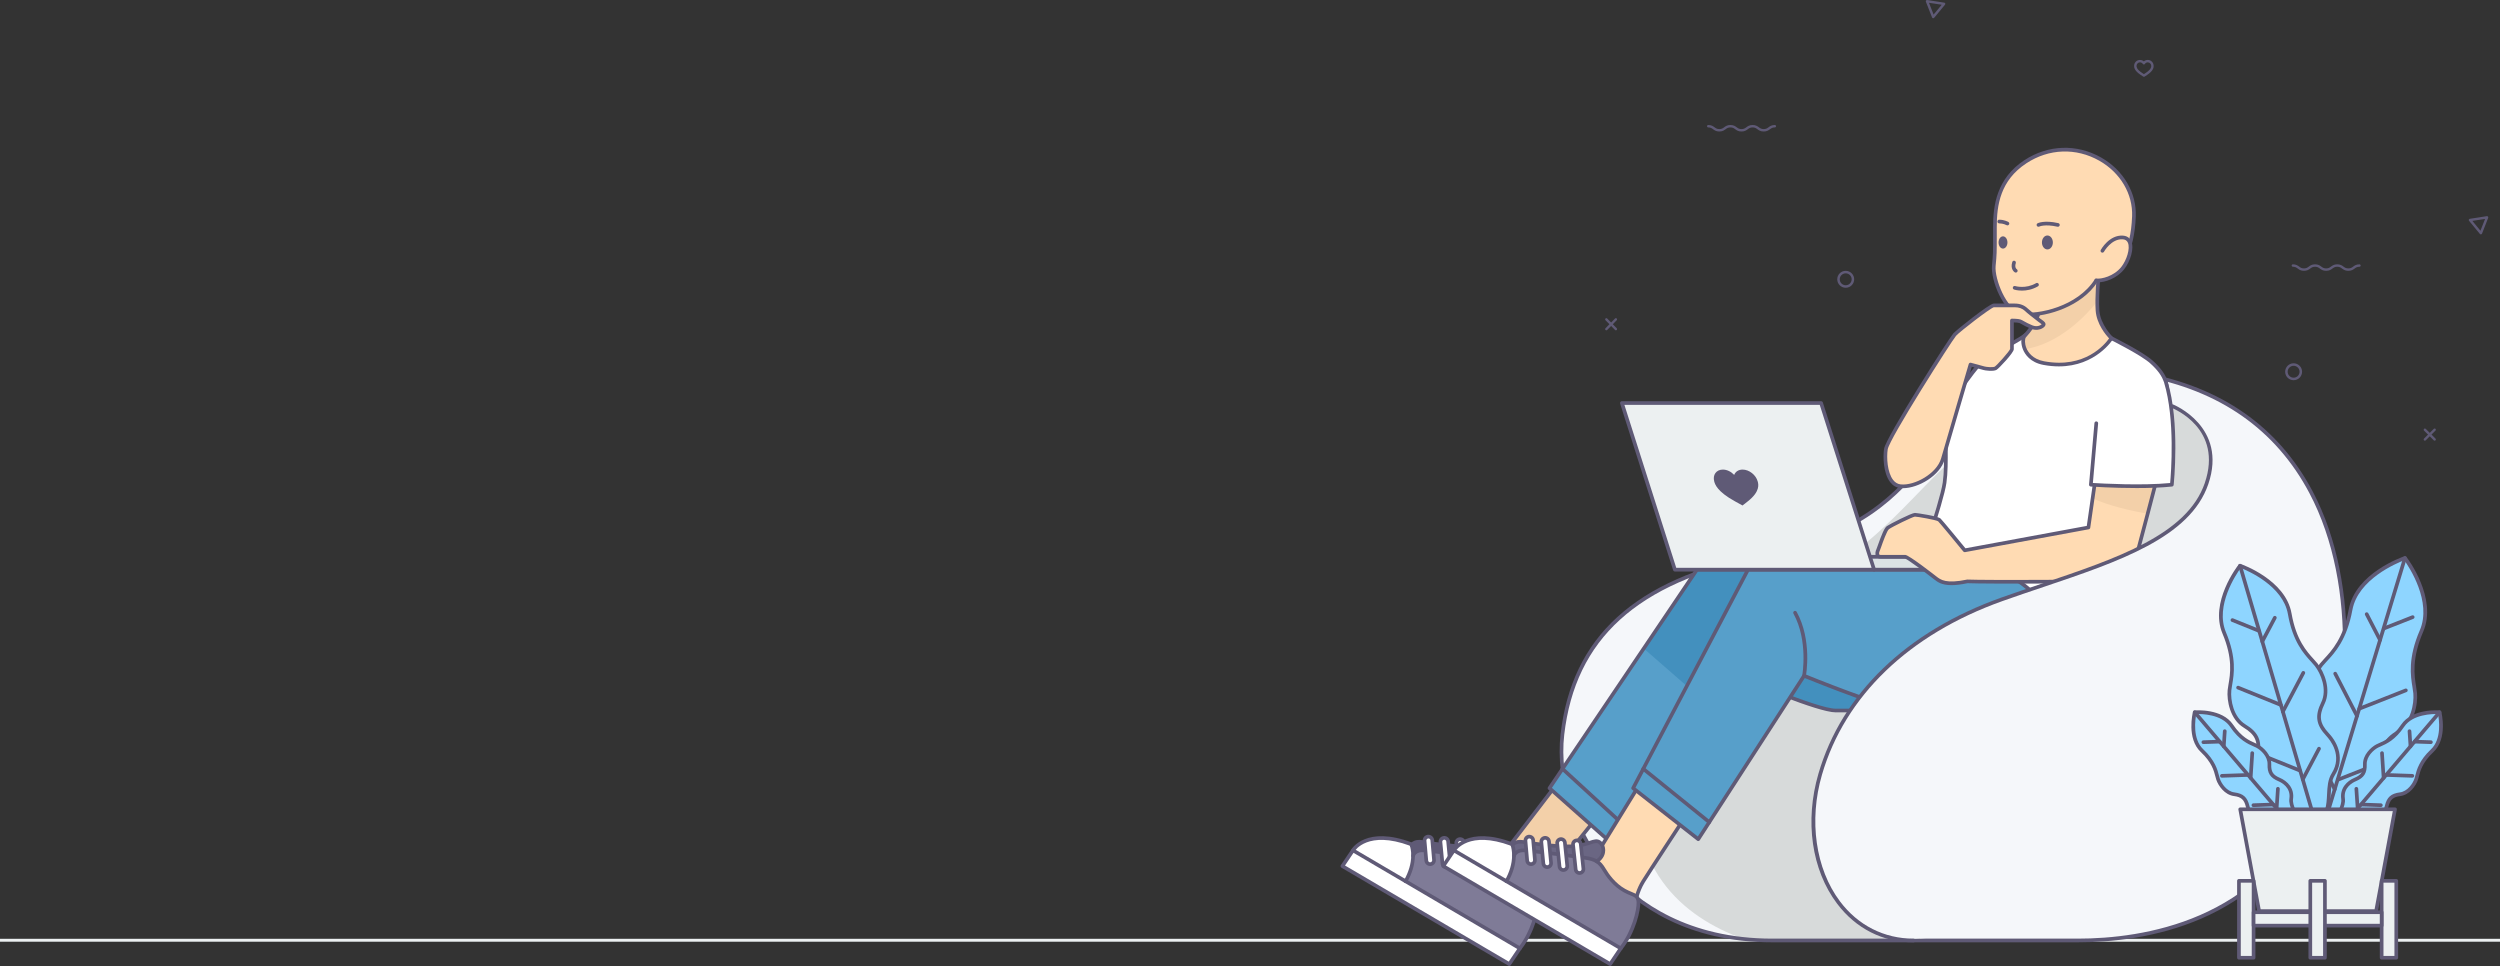 <?xml version="1.0" encoding="UTF-8"?>
<svg width="1920px" height="742px" viewBox="0 0 1920 742" version="1.1" xmlns="http://www.w3.org/2000/svg" xmlns:xlink="http://www.w3.org/1999/xlink">
    <rect x="0" y="0" width="1920" height="742" fill="#333333" stroke="none"/>
    <!-- Generator: sketchtool 55.1 (78136) - https://sketchapp.com -->
    <title>416D885C-5966-46F1-B7CE-A131F619D7B5</title>
    <desc>Created with sketchtool.</desc>
    <g id="📜-Landing-page" stroke="none" stroke-width="1" fill="none" fill-rule="evenodd">
        <g id="landing-page" transform="translate(0, -1950)" fill-rule="nonzero">
            <g id="landing-page-image" transform="translate(0, 1680)">
                <g id="OBJECTS">
                    <rect id="Rectangle" fill="#ECF0F1" x="0" y="991" width="1920" height="2.238"></rect>
                    <g id="Group" transform="translate(1029, 373)">
                        <g transform="translate(168, 179)">
                            <path d="M449,5.567 C386.262,-5.949 341.301,13.976 306.226,44.636 C271.148,75.3 260.044,123.359 153.446,145.076 C46.848,166.796 10.406,217.739 2.936,282.03 C-4.53,346.325 45.974,440.292 164.241,440.292 C282.511,440.292 355.628,440.292 398.606,440.292 C441.589,440.292 538.424,430.4 579.924,335.445 C621.426,240.483 626.86,38.206 449,5.567 Z" id="Path" fill="#F5F7FA"></path>
                            <path d="M497.012,54.741 C485.988,36.903 479.632,30.544 454.191,24.609 C428.744,18.674 334.878,50.076 312.007,63.924 C289.14,77.773 255.339,125.252 215.32,150.022 C175.301,174.794 76.985,192.352 61.315,302.474 C49.722,383.983 95.272,422.479 142.177,439.131 C149.256,439.88 156.601,440.29 164.24,440.29 C207.702,440.29 245.043,440.29 277.061,440.29 C289.176,404.533 323.892,344.188 397.788,280.712 C499.888,193.008 508.039,72.578 497.012,54.741 Z" id="Path" fill="#D7DADA"></path>
                            <path d="M398.606,441.706 L164.24,441.706 C98.472,441.706 59.36,413.257 38.131,389.396 C11.35,359.285 -2.676,318.084 1.531,281.866 C10.24,206.897 58.421,162.99 153.161,143.687 C232.97,127.426 258.889,96.359 281.756,68.948 C289.366,59.825 296.555,51.207 305.294,43.568 C347.171,6.964 394.261,-5.927 449.255,4.173 C509.131,15.158 552.785,45.774 579.011,95.166 C617.709,168.052 609.417,271.497 581.224,336.01 C541.028,427.976 449.557,441.706 398.606,441.706 Z M414.313,3.697 C374.623,3.697 339.323,17.582 307.159,45.701 C298.586,53.195 291.467,61.728 283.927,70.763 C260.762,98.532 234.507,130.005 153.729,146.462 C60.361,165.488 12.89,208.616 4.341,282.19 C0.226,317.63 13.986,357.986 40.248,387.509 C61.09,410.938 99.519,438.871 164.241,438.871 L398.608,438.871 C448.865,438.871 539.081,425.359 578.628,334.873 C606.549,270.984 614.789,168.588 576.511,96.495 C550.714,47.907 507.727,17.781 448.746,6.958 L448.746,6.958 C436.907,4.789 425.437,3.697 414.313,3.697 Z" id="Shape" fill="#5F5A76"></path>
                        </g>
                        <g>
                            <g transform="translate(0, 332.786)">
                                <g transform="translate(118.795, 161.964)">
                                    <path d="M49.2,2.615 L2.406,63.785 L7.7,85.63 L30.45,96.335 C30.45,96.335 33.095,87.175 39.34,79.073 C45.583,70.971 79.699,28.637 79.699,28.637 L49.2,2.615 Z" id="Path" fill="#F3D0A9"></path>
                                    <path d="M30.45,97.751 C30.244,97.751 30.038,97.706 29.849,97.618 L7.099,86.913 C6.708,86.728 6.425,86.381 6.325,85.965 L1.031,64.12 C0.93,63.704 1.022,63.265 1.281,62.922 L48.075,1.753 C48.312,1.446 48.664,1.248 49.047,1.207 C49.455,1.174 49.821,1.284 50.115,1.539 L80.614,27.562 C81.195,28.059 81.281,28.93 80.798,29.527 C80.456,29.951 46.62,71.941 40.459,79.94 C34.444,87.735 31.833,96.637 31.807,96.729 C31.693,97.128 31.409,97.452 31.03,97.625 C30.848,97.71 30.649,97.751 30.45,97.751 Z M8.915,84.638 L29.603,94.37 C30.649,91.353 33.36,84.512 38.22,78.207 C43.844,70.91 72.377,35.471 77.733,28.823 L49.418,4.663 L3.939,64.11 L8.915,84.638 Z" id="Shape" fill="#5F5A76"></path>
                                </g>
                                <g transform="translate(0, 204.986)">
                                    <g id="XMLID_245_" transform="translate(0, 1.265)">
                                        <g id="Group" transform="translate(1.264, 1.265)">
                                            <polygon id="Path" fill="#FFFFFF" points="136.999 85.048 128.863 97.128 0.685 21.865 8.816 9.78 49.219 33.522"></polygon>
                                            <path d="M102.034,6.501 C113.213,5.263 117.068,1.022 120.656,3.485 C124.278,5.995 125.666,13.485 118.532,18.231 C116.45,16.921 113.87,16.11 110.09,15.569 C102.227,14.374 70.423,10.395 63.329,9.78 C56.237,9.16 54.966,13.987 54.966,13.987 C55.002,9.894 54.269,7.077 53.847,5.804 C53.847,5.804 55.696,2.29 61.977,3.333 C68.224,4.374 90.892,7.697 102.034,6.501 Z" id="Path" fill="#5F5A76"></path>
                                            <path d="M63.329,9.78 C70.423,10.396 102.227,14.374 110.09,15.569 C113.869,16.112 116.45,16.923 118.532,18.231 C120.81,19.622 122.467,21.631 124.278,24.717 C127.787,30.662 133.07,36.915 139.817,40.658 C146.557,44.401 150.181,43.553 150.572,49.457 C150.918,55.361 146.985,72.502 137,85.046 L49.22,33.52 C53.655,25.644 54.888,18.928 54.966,13.987 C54.964,13.988 56.237,9.161 63.329,9.78 Z" id="Path" fill="#7F7B97"></path>
                                            <path d="M53.847,5.805 C54.269,7.077 55.002,9.895 54.966,13.988 C54.888,18.93 53.655,25.645 49.22,33.522 L8.817,9.781 C8.817,9.781 19.23,-7.82 53.577,5.075 C53.577,5.075 53.69,5.341 53.847,5.805 Z" id="Path" fill="#FFFFFF"></path>
                                        </g>
                                        <g id="Group" fill="#5F5A76">
                                            <path d="M130.126,99.809 C129.884,99.809 129.636,99.746 129.412,99.614 L1.232,24.35 C0.897,24.155 0.656,23.826 0.569,23.443 C0.483,23.063 0.557,22.661 0.775,22.337 L8.907,10.253 C9.323,9.637 10.148,9.442 10.796,9.825 L138.977,85.093 C139.315,85.288 139.555,85.617 139.64,86.001 C139.729,86.38 139.655,86.783 139.434,87.106 L131.298,99.187 C131.029,99.588 130.58,99.809 130.126,99.809 Z M3.963,22.672 L129.695,96.498 L136.248,86.77 L10.512,12.941 L3.963,22.672 Z" id="Shape"></path>
                                            <path d="M50.482,36.203 C50.248,36.203 50.009,36.143 49.789,36.022 C49.108,35.635 48.868,34.772 49.252,34.09 C52.849,27.702 54.719,21.36 54.815,15.231 C54.851,11.37 54.174,8.741 53.769,7.516 C53.76,7.491 53.752,7.468 53.745,7.443 C21.531,-4.406 11.703,11.101 11.294,11.772 C10.889,12.438 10.024,12.66 9.356,12.259 C8.69,11.856 8.469,10.993 8.864,10.323 C9.317,9.567 20.271,-8.145 55.338,5.012 C55.696,5.149 55.987,5.428 56.14,5.779 C56.14,5.779 56.272,6.085 56.453,6.616 C56.916,8.013 57.683,10.986 57.645,15.264 C57.541,21.879 55.547,28.679 51.716,35.483 C51.456,35.945 50.975,36.203 50.482,36.203 Z" id="Path"></path>
                                            <path d="M138.263,87.729 C137.953,87.729 137.641,87.629 137.382,87.419 C136.77,86.932 136.671,86.044 137.157,85.431 C146.64,73.513 150.773,56.808 150.423,50.809 C150.201,47.505 149.045,47.029 145.613,45.609 C144.191,45.02 142.419,44.29 140.393,43.165 C132.172,38.607 126.795,30.896 124.321,26.704 C122.512,23.621 120.988,21.884 119.057,20.707 C117.147,19.505 114.715,18.75 111.152,18.236 C103.217,17.03 71.61,13.077 64.469,12.457 C58.604,11.893 57.602,15.578 57.594,15.614 C57.396,16.37 56.624,16.828 55.865,16.622 C55.111,16.423 54.66,15.649 54.858,14.892 C55.405,12.823 58.191,9.117 64.714,9.633 C71.885,10.257 103.615,14.228 111.564,15.433 C115.527,16.002 118.3,16.886 120.546,18.298 C122.89,19.729 124.696,21.75 126.758,25.264 C129.086,29.205 134.127,36.452 141.763,40.686 C143.649,41.734 145.265,42.4 146.691,42.99 C150.3,44.479 152.907,45.556 153.243,50.63 C153.597,56.656 149.782,74.105 139.366,87.192 C139.088,87.544 138.678,87.729 138.263,87.729 Z" id="Path"></path>
                                            <path d="M119.797,20.914 C119.339,20.914 118.89,20.692 118.617,20.284 C118.186,19.631 118.363,18.754 119.013,18.318 C121.868,16.419 123.455,13.845 123.48,11.069 C123.5,8.949 122.573,6.928 121.114,5.918 C119.773,4.996 118.359,5.409 115.019,6.504 C112.321,7.388 108.627,8.602 103.453,9.178 C90.619,10.545 63.284,6.047 63.01,5.999 C57.918,5.155 56.411,7.652 56.351,7.754 C55.965,8.421 55.115,8.68 54.434,8.299 C53.76,7.924 53.502,7.094 53.861,6.412 C53.957,6.231 56.267,2.008 63.473,3.204 C72.839,4.768 93.181,7.423 103.147,6.361 C108.024,5.823 111.414,4.708 114.137,3.812 C117.638,2.666 120.168,1.832 122.718,3.583 C124.966,5.144 126.34,8.02 126.311,11.098 C126.288,13.267 125.515,17.393 120.578,20.678 C120.337,20.836 120.067,20.914 119.797,20.914 Z" id="Path"></path>
                                        </g>
                                    </g>
                                    <g transform="translate(63.189, 0)">
                                        <g>
                                            <path d="M9.131,19.661 C9.272,21.298 8.063,22.743 6.428,22.888 L6.428,22.888 C4.792,23.032 3.349,21.822 3.209,20.181 L1.878,4.966 C1.733,3.329 2.942,1.884 4.576,1.74 L4.576,1.74 C6.211,1.599 7.655,2.809 7.799,4.443 L9.131,19.661 Z" id="Path" fill="#FFFFFF"></path>
                                            <path d="M6.158,24.314 C5.128,24.314 4.141,23.956 3.344,23.285 C2.447,22.529 1.898,21.47 1.798,20.301 L0.468,5.09 C0.364,3.921 0.722,2.782 1.474,1.883 C2.227,0.983 3.283,0.43 4.451,0.326 C6.827,0.209 8.994,1.908 9.205,4.316 L10.539,19.534 C10.539,19.538 10.539,19.538 10.539,19.538 C10.748,21.95 8.959,24.085 6.55,24.298 C6.42,24.311 6.29,24.314 6.158,24.314 Z M4.831,3.143 C4.787,3.143 4.742,3.147 4.695,3.151 C4.287,3.184 3.91,3.384 3.643,3.7 C3.377,4.021 3.249,4.426 3.286,4.84 L4.617,20.054 C4.652,20.475 4.847,20.85 5.164,21.116 C5.482,21.386 5.86,21.532 6.304,21.474 C7.161,21.401 7.795,20.64 7.722,19.781 L6.388,4.567 C6.316,3.756 5.631,3.143 4.831,3.143 Z" id="Shape" fill="#5F5A76"></path>
                                        </g>
                                        <g transform="translate(11.374, 1.265)">
                                            <path d="M10.17,20.663 C10.315,22.3 9.106,23.749 7.471,23.894 L7.471,23.894 C5.832,24.03 4.389,22.821 4.249,21.183 L2.682,4.663 C2.536,3.025 3.745,1.583 5.38,1.432 L5.38,1.432 C7.015,1.3 8.458,2.505 8.601,4.143 L10.17,20.663 Z" id="Path" fill="#FFFFFF"></path>
                                            <path d="M7.226,25.321 C4.963,25.321 3.037,23.587 2.842,21.305 L1.275,4.796 C1.062,2.384 2.846,0.245 5.251,0.024 C7.671,-0.171 9.803,1.621 10.012,4.021 L11.58,20.53 C11.58,20.53 11.58,20.534 11.58,20.538 C11.684,21.707 11.326,22.85 10.573,23.749 C9.82,24.649 8.763,25.202 7.597,25.306 C7.473,25.313 7.349,25.321 7.226,25.321 Z M5.624,2.837 C5.581,2.837 5.539,2.841 5.495,2.844 C4.652,2.922 4.016,3.681 4.092,4.538 L5.659,21.05 C5.733,21.917 6.497,22.533 7.355,22.481 C7.762,22.449 8.136,22.249 8.403,21.932 C8.672,21.611 8.798,21.206 8.762,20.792 L7.193,4.276 C7.123,3.453 6.433,2.837 5.624,2.837 Z" id="Shape" fill="#5F5A76"></path>
                                        </g>
                                        <g transform="translate(24.012, 1.265)">
                                            <path d="M9.954,22.931 C10.094,24.572 8.886,26.017 7.25,26.157 L7.25,26.157 C5.615,26.3 4.172,25.088 4.029,23.451 L2.227,5.628 C2.083,3.991 3.29,2.55 4.926,2.402 L4.926,2.402 C6.562,2.261 8.005,3.471 8.148,5.108 L9.954,22.931 Z" id="Path" fill="#FFFFFF"></path>
                                            <path d="M6.981,27.585 C5.955,27.585 4.968,27.226 4.169,26.556 C3.272,25.8 2.722,24.741 2.621,23.572 L0.82,5.773 C0.607,3.346 2.392,1.207 4.8,0.993 C7.248,0.812 9.348,2.579 9.557,4.987 L11.361,22.786 C11.361,22.794 11.363,22.802 11.363,22.809 C11.569,25.228 9.779,27.363 7.37,27.569 C7.241,27.581 7.11,27.585 6.981,27.585 Z M5.183,3.807 C5.137,3.807 5.093,3.811 5.046,3.815 C4.197,3.888 3.56,4.649 3.636,5.504 L5.437,23.308 C5.476,23.743 5.671,24.119 5.989,24.388 C6.308,24.658 6.714,24.812 7.128,24.746 C7.981,24.677 8.614,23.92 8.546,23.061 L6.741,5.254 C6.668,4.422 5.983,3.807 5.183,3.807 Z" id="Shape" fill="#5F5A76"></path>
                                        </g>
                                        <g transform="translate(36.65, 2.531)">
                                            <path d="M9.731,23.937 C9.875,25.566 8.667,27.016 7.029,27.159 L7.029,27.159 C5.396,27.307 3.951,26.094 3.81,24.453 L1.768,5.33 C1.624,3.692 2.832,2.247 4.47,2.103 L4.47,2.103 C6.103,1.963 7.547,3.172 7.689,4.806 L9.731,23.937 Z" id="Path" fill="#FFFFFF"></path>
                                            <path d="M6.755,28.587 C5.731,28.587 4.748,28.232 3.952,27.562 C3.051,26.806 2.501,25.743 2.401,24.574 L0.36,5.48 C0.255,4.286 0.614,3.146 1.366,2.246 C2.119,1.346 3.178,0.793 4.346,0.69 C6.747,0.545 8.889,2.271 9.097,4.683 L11.138,23.785 C11.138,23.796 11.139,23.804 11.139,23.81 C11.243,24.975 10.882,26.114 10.132,27.014 C9.379,27.914 8.319,28.467 7.152,28.57 C7.02,28.583 6.888,28.587 6.755,28.587 Z M4.727,3.508 C4.682,3.508 4.637,3.511 4.593,3.515 C4.181,3.548 3.804,3.748 3.537,4.064 C3.268,4.386 3.142,4.791 3.178,5.204 L5.219,24.302 C5.256,24.749 5.453,25.125 5.772,25.394 C6.09,25.66 6.497,25.789 6.904,25.752 C7.322,25.716 7.698,25.516 7.964,25.199 C8.23,24.882 8.356,24.484 8.323,24.074 L6.282,4.958 C6.21,4.12 5.527,3.508 4.727,3.508 Z" id="Shape" fill="#5F5A76"></path>
                                        </g>
                                    </g>
                                </g>
                                <g transform="translate(159.236, 0)">
                                    <g>
                                        <path d="M115.018,1.721 L1.772,169.517 L45.935,208.72 L145.921,83.209 C145.921,83.209 207.082,109.893 221.563,109.893 C236.037,109.893 287.696,109.893 294.605,109.893 C301.514,109.893 329.512,105.225 339.92,76.292 C345.172,61.67 353.326,24.991 307.119,1.721 L115.018,1.721 Z" id="Path" fill="#579FCA"></path>
                                        <path d="M307.12,1.721 L115.018,1.721 L74.162,62.256 L126.362,107.761 L145.922,83.209 C145.922,83.209 207.083,109.893 221.565,109.893 C236.039,109.893 287.697,109.893 294.606,109.893 C301.515,109.893 329.513,105.225 339.921,76.292 C345.174,61.67 353.327,24.989 307.12,1.721 Z" id="Path" fill="#4390BE"></path>
                                        <path d="M45.936,210.136 C45.59,210.136 45.258,210.011 44.997,209.778 L0.834,170.575 C0.303,170.107 0.205,169.313 0.602,168.724 L113.848,0.927 C114.109,0.537 114.548,0.304 115.019,0.304 L307.121,0.304 C307.342,0.304 307.56,0.356 307.758,0.456 C352.636,23.053 348.006,57.971 341.252,76.77 C331.061,105.102 304.123,111.307 294.607,111.307 L221.566,111.307 C207.81,111.307 154.604,88.511 146.355,84.938 L47.042,209.6 C46.803,209.906 46.445,210.097 46.058,210.131 C46.017,210.136 45.976,210.136 45.936,210.136 Z M3.64,169.281 L45.759,206.669 L144.818,82.327 C145.212,81.822 145.908,81.653 146.486,81.911 C147.098,82.177 207.539,108.477 221.565,108.477 L294.606,108.477 C294.929,108.477 327.16,107.589 338.592,75.812 C345.012,57.935 349.395,24.758 306.785,3.137 L115.77,3.137 L3.64,169.281 Z" id="Shape" fill="#5F5A76"></path>
                                    </g>
                                    <path d="M145.922,84.625 C145.774,84.625 145.624,84.602 145.476,84.552 C144.736,84.305 144.335,83.504 144.581,82.764 C144.666,82.498 153.259,56.066 144.928,35.316 C144.637,34.593 144.987,33.767 145.713,33.476 C146.434,33.189 147.259,33.535 147.55,34.262 C156.279,55.989 147.635,82.54 147.263,83.657 C147.067,84.249 146.515,84.625 145.922,84.625 Z" id="Path" fill="#5F5A76"></path>
                                    <path d="M56.358,197.052 C56.016,197.052 55.673,196.931 55.4,196.68 L10.82,155.734 C10.245,155.206 10.209,154.31 10.736,153.732 C11.267,153.164 12.161,153.116 12.735,153.647 L57.315,194.594 C57.89,195.121 57.927,196.017 57.4,196.596 C57.12,196.898 56.741,197.052 56.358,197.052 Z" id="Path" fill="#5F5A76"></path>
                                </g>
                            </g>
                            <g transform="translate(437.268, 151.842)">
                                <path d="M89.564,2.151 C83.594,7.377 63.36,16.761 58.917,19.725 C54.475,22.69 32.595,50.694 29.633,63.043 C26.672,75.397 29.471,99.775 27.165,115.916 C24.867,132.057 2.658,195.472 2.658,195.472 L112.212,257.235 C112.212,257.235 118.636,235.821 119.947,218.365 C121.265,200.908 125.538,186.079 139.032,167.962 C152.519,149.845 193.894,79.597 197.098,60.823 C200.309,42.045 197.938,33.892 186.079,23.184 C178.618,16.447 155.315,4.904 155.315,4.904 L89.564,2.151 Z" id="Path" fill="#FFFFFF"></path>
                                <path d="M112.215,258.652 C111.976,258.652 111.736,258.589 111.522,258.471 L1.968,196.708 C1.367,196.369 1.098,195.654 1.327,195.005 C1.548,194.371 23.514,131.537 25.767,115.718 C26.835,108.228 26.791,98.854 26.747,89.788 C26.699,79.314 26.651,69.423 28.261,62.716 C31.395,49.632 53.651,21.543 58.134,18.55 C59.781,17.452 63.265,15.633 67.677,13.332 C74.955,9.537 84.921,4.338 88.633,1.087 C88.902,0.848 89.254,0.698 89.623,0.739 L155.377,3.494 C155.575,3.501 155.767,3.551 155.944,3.639 C156.906,4.112 179.509,15.345 187.029,22.136 C199.21,33.132 201.78,41.864 198.494,61.066 C195.224,80.237 153.889,150.383 140.17,168.81 C126.263,187.484 122.59,202.168 121.361,218.475 C120.053,235.883 113.634,257.431 113.571,257.645 C113.446,258.057 113.144,258.394 112.746,258.552 C112.572,258.619 112.395,258.652 112.215,258.652 Z M4.387,194.82 L111.349,255.123 C112.871,249.728 117.467,232.54 118.539,218.258 C120.041,198.382 125.651,183.565 137.9,167.116 C151.133,149.341 192.563,79.004 195.705,60.587 C198.824,42.36 196.552,34.548 185.135,24.236 C178.324,18.089 157.557,7.609 154.956,6.308 L90.057,3.59 C85.843,7.047 76.522,11.909 68.98,15.843 C64.818,18.016 61.224,19.89 59.702,20.905 C55.898,23.446 33.914,51.258 31.008,63.375 C29.48,69.751 29.527,79.476 29.575,89.774 C29.619,98.941 29.667,108.422 28.566,116.118 C26.416,131.218 7.463,185.988 4.387,194.82 Z" id="Shape" fill="#5F5A76"></path>
                            </g>
                            <g transform="translate(77.091, 494.75)">
                                <g transform="translate(115.004, 0)">
                                    <path d="M39.403,2.615 L1.734,63.785 L10.286,85.63 L34.63,96.335 C34.63,96.335 35.912,87.175 40.95,79.073 C45.981,70.971 73.781,28.637 73.781,28.637 L39.403,2.615 Z" id="Path" fill="#FFDBB3"></path>
                                    <path d="M34.63,97.751 C34.438,97.751 34.243,97.71 34.063,97.633 L9.718,86.928 C9.376,86.776 9.107,86.497 8.967,86.146 L0.415,64.301 C0.253,63.889 0.297,63.419 0.528,63.04 L38.198,1.87 C38.408,1.531 38.75,1.298 39.141,1.225 C39.539,1.144 39.933,1.244 40.256,1.487 L74.634,27.51 C75.226,27.96 75.371,28.793 74.961,29.417 C74.682,29.841 47.114,71.827 42.15,79.822 C37.324,87.581 36.043,96.442 36.028,96.531 C35.968,96.97 35.704,97.357 35.318,97.571 C35.105,97.692 34.87,97.751 34.63,97.751 Z M11.39,84.568 L33.555,94.318 C34.199,91.172 35.912,84.497 39.75,78.325 C44.277,71.038 67.449,35.708 71.872,28.97 L39.79,4.684 L3.306,63.925 L11.39,84.568 Z" id="Shape" fill="#5F5A76"></path>
                                </g>
                                <g id="XMLID_244_" transform="translate(0, 44.287)">
                                    <g id="Group" transform="translate(1.264, 1.265)">
                                        <polygon id="Path" fill="#FFFFFF" points="137.388 85.048 129.256 97.128 1.075 21.865 9.209 9.78 49.607 33.522"></polygon>
                                        <path d="M102.428,6.501 C113.602,5.263 117.462,1.022 121.046,3.485 C124.667,5.995 126.058,13.485 118.922,18.231 C116.844,16.921 114.258,16.11 110.48,15.569 C102.62,14.374 70.813,10.395 63.72,9.78 C56.626,9.16 55.36,13.987 55.36,13.987 C55.397,9.894 54.66,7.077 54.24,5.804 C54.24,5.804 56.089,2.29 62.373,3.333 C68.618,4.374 91.284,7.697 102.428,6.501 Z" id="Path" fill="#6A6683"></path>
                                        <path d="M63.72,9.78 C70.813,10.396 102.62,14.374 110.48,15.569 C114.258,16.112 116.844,16.923 118.922,18.231 C121.198,19.622 122.855,21.631 124.667,24.717 C128.18,30.662 133.461,36.915 140.201,40.658 C146.948,44.401 150.573,43.553 150.96,49.457 C151.31,55.361 147.376,72.502 137.388,85.046 L49.607,33.52 C54.049,25.644 55.279,18.928 55.36,13.987 C55.36,13.988 56.626,9.161 63.72,9.78 Z" id="Path" fill="#7F7B97"></path>
                                        <path d="M54.24,5.805 C54.66,7.077 55.397,9.895 55.36,13.988 C55.279,18.93 54.049,25.645 49.607,33.522 L9.209,9.781 C9.209,9.781 19.619,-7.82 53.967,5.075 C53.967,5.075 54.086,5.341 54.24,5.805 Z" id="Path" fill="#FFFFFF"></path>
                                    </g>
                                    <g id="Group" fill="#5F5A76">
                                        <path d="M130.519,99.809 C130.277,99.809 130.029,99.746 129.805,99.614 L1.624,24.35 C1.289,24.155 1.048,23.826 0.96,23.443 C0.875,23.063 0.949,22.661 1.166,22.337 L9.3,10.253 C9.716,9.637 10.544,9.442 11.19,9.825 L139.366,85.093 C139.705,85.288 139.945,85.617 140.029,86.001 C140.118,86.38 140.044,86.783 139.823,87.106 L131.691,99.187 C131.422,99.588 130.972,99.809 130.519,99.809 Z M4.354,22.672 L130.088,96.498 L136.637,86.77 L10.905,12.941 L4.354,22.672 Z" id="Shape"></path>
                                        <path d="M50.871,36.203 C50.635,36.203 50.396,36.143 50.175,36.018 C49.497,35.635 49.253,34.772 49.64,34.09 C53.234,27.714 55.11,21.368 55.208,15.231 C55.241,11.388 54.567,8.745 54.158,7.512 C54.15,7.491 54.143,7.468 54.137,7.443 C21.923,-4.412 12.094,11.105 11.686,11.772 C11.28,12.438 10.416,12.66 9.749,12.259 C9.08,11.856 8.859,10.993 9.255,10.323 C9.706,9.567 20.663,-8.141 55.728,5.012 C56.081,5.145 56.368,5.421 56.523,5.765 C56.523,5.765 56.663,6.075 56.844,6.624 C57.307,8.025 58.073,11.005 58.037,15.264 C57.927,21.89 55.93,28.69 52.099,35.483 C51.843,35.945 51.364,36.203 50.871,36.203 Z" id="Path"></path>
                                        <path d="M138.652,87.729 C138.342,87.729 138.03,87.629 137.772,87.419 C137.161,86.932 137.062,86.04 137.547,85.431 C147.038,73.505 151.167,56.808 150.813,50.809 C150.596,47.505 149.439,47.025 146.003,45.609 C144.578,45.02 142.806,44.29 140.781,43.165 C132.572,38.607 127.191,30.896 124.716,26.708 C122.904,23.625 121.38,21.888 119.45,20.707 C117.545,19.509 115.115,18.75 111.546,18.236 C103.617,17.03 72.013,13.077 64.863,12.457 C59.173,11.966 58.031,15.478 57.987,15.628 C57.77,16.374 56.989,16.827 56.248,16.605 C55.504,16.399 55.059,15.642 55.257,14.891 C55.802,12.822 58.601,9.102 65.106,9.632 C72.288,10.256 104.013,14.226 111.958,15.432 C115.929,16.004 118.702,16.885 120.941,18.297 C123.283,19.728 125.088,21.749 127.15,25.263 C129.478,29.204 134.527,36.451 142.151,40.685 C144.037,41.732 145.653,42.399 147.082,42.989 C150.692,44.478 153.303,45.555 153.635,50.629 C153.993,56.651 150.18,74.1 139.758,87.191 C139.477,87.544 139.068,87.729 138.652,87.729 Z" id="Path"></path>
                                        <path d="M120.185,20.914 C119.729,20.914 119.279,20.692 119.006,20.28 C118.575,19.631 118.752,18.75 119.404,18.318 C122.259,16.419 123.847,13.845 123.872,11.072 C123.893,8.951 122.962,6.927 121.504,5.917 C120.166,4.994 118.752,5.408 115.408,6.503 C112.713,7.387 109.019,8.601 103.847,9.176 C90.986,10.537 63.681,6.042 63.404,5.998 C58.296,5.142 56.804,7.65 56.741,7.753 C56.358,8.423 55.504,8.675 54.827,8.298 C54.153,7.922 53.895,7.092 54.252,6.41 C54.348,6.229 56.679,2.014 63.868,3.203 C73.23,4.759 93.564,7.41 103.541,6.36 C108.415,5.822 111.807,4.707 114.527,3.811 C118.033,2.661 120.565,1.831 123.109,3.582 C125.356,5.142 126.729,8.022 126.699,11.101 C126.677,13.266 125.904,17.392 120.964,20.677 C120.726,20.836 120.453,20.914 120.185,20.914 Z" id="Path"></path>
                                    </g>
                                </g>
                                <g transform="translate(63.189, 43.022)">
                                    <g>
                                        <path d="M9.521,19.661 C9.662,21.298 8.453,22.743 6.818,22.888 L6.818,22.888 C5.183,23.032 3.74,21.822 3.599,20.181 L2.266,4.966 C2.119,3.329 3.334,1.884 4.969,1.74 L4.969,1.74 C6.605,1.599 8.041,2.809 8.188,4.443 L9.521,19.661 Z" id="Path" fill="#FFFFFF"></path>
                                        <path d="M6.549,24.314 C5.521,24.314 4.534,23.956 3.734,23.285 C2.84,22.529 2.287,21.47 2.188,20.301 L0.854,5.09 C0.751,3.925 1.108,2.786 1.86,1.885 C2.615,0.986 3.676,0.429 4.844,0.325 C7.289,0.211 9.381,1.911 9.595,4.311 L10.932,19.533 C10.932,19.537 10.932,19.537 10.932,19.537 C11.138,21.949 9.348,24.083 6.943,24.297 C6.811,24.311 6.682,24.314 6.549,24.314 Z M5.223,3.143 C5.179,3.143 5.135,3.147 5.091,3.151 C4.675,3.184 4.298,3.384 4.03,3.704 C3.765,4.025 3.636,4.426 3.673,4.84 L5.01,20.054 C5.042,20.475 5.238,20.85 5.554,21.116 C5.872,21.386 6.284,21.551 6.693,21.474 C7.547,21.401 8.184,20.64 8.111,19.785 L6.778,4.567 C6.708,3.759 6.023,3.143 5.223,3.143 Z" id="Shape" fill="#5F5A76"></path>
                                    </g>
                                    <g transform="translate(12.638, 1.265)">
                                        <path d="M9.296,20.663 C9.443,22.3 8.236,23.749 6.601,23.894 L6.601,23.894 C4.965,24.03 3.522,22.821 3.382,21.183 L1.814,4.663 C1.666,3.025 2.874,1.583 4.509,1.432 L4.509,1.432 C6.144,1.3 7.588,2.505 7.728,4.143 L9.296,20.663 Z" id="Path" fill="#FFFFFF"></path>
                                        <path d="M6.353,25.321 C4.092,25.321 2.165,23.587 1.97,21.305 L0.404,4.796 C0.187,2.384 1.97,0.245 4.379,0.024 C6.853,-0.19 8.931,1.625 9.137,4.021 L10.703,20.53 C10.703,20.53 10.703,20.534 10.703,20.538 C10.81,21.707 10.453,22.846 9.701,23.749 C8.946,24.649 7.889,25.202 6.725,25.306 C6.599,25.313 6.474,25.321 6.353,25.321 Z M4.751,2.837 C4.71,2.837 4.666,2.841 4.622,2.844 C3.779,2.922 3.144,3.681 3.219,4.538 L4.787,21.05 C4.86,21.917 5.657,22.551 6.482,22.481 C6.89,22.449 7.263,22.252 7.532,21.932 C7.798,21.611 7.926,21.21 7.89,20.792 L6.32,4.276 C6.249,3.453 5.557,2.837 4.751,2.837 Z" id="Shape" fill="#5F5A76"></path>
                                    </g>
                                    <g transform="translate(24.012, 1.265)">
                                        <path d="M10.344,22.931 C10.488,24.572 9.276,26.017 7.645,26.157 L7.645,26.157 C6.009,26.3 4.558,25.088 4.418,23.451 L2.621,5.628 C2.473,3.991 3.681,2.55 5.317,2.402 L5.317,2.402 C6.952,2.261 8.395,3.471 8.536,5.108 L10.344,22.931 Z" id="Path" fill="#FFFFFF"></path>
                                        <path d="M7.375,27.585 C6.344,27.585 5.357,27.226 4.555,26.552 C3.66,25.797 3.108,24.738 3.008,23.572 L1.214,5.773 C1.107,4.586 1.465,3.446 2.217,2.546 C2.969,1.65 4.025,1.097 5.193,0.993 C7.602,0.812 9.741,2.579 9.947,4.987 L11.752,22.786 C11.752,22.794 11.752,22.802 11.756,22.805 C11.856,23.978 11.498,25.121 10.743,26.021 C9.989,26.916 8.931,27.466 7.767,27.569 C7.633,27.581 7.504,27.585 7.375,27.585 Z M5.575,3.807 C5.53,3.807 5.482,3.811 5.438,3.815 C5.03,3.852 4.649,4.048 4.385,4.368 C4.12,4.686 3.991,5.087 4.028,5.504 L5.825,23.308 C5.861,23.743 6.057,24.115 6.377,24.384 C6.694,24.654 7.106,24.816 7.518,24.746 C7.934,24.713 8.307,24.517 8.575,24.201 C8.84,23.883 8.969,23.479 8.936,23.065 L7.128,5.254 C7.091,4.818 6.895,4.443 6.575,4.173 C6.294,3.936 5.944,3.807 5.575,3.807 Z" id="Shape" fill="#5F5A76"></path>
                                    </g>
                                    <g transform="translate(36.65, 2.531)">
                                        <path d="M10.122,23.937 C10.269,25.566 9.058,27.016 7.418,27.159 L7.418,27.159 C5.783,27.307 4.34,26.094 4.2,24.453 L2.159,5.33 C2.014,3.692 3.223,2.247 4.862,2.103 L4.862,2.103 C6.497,1.963 7.933,3.172 8.081,4.806 L10.122,23.937 Z" id="Path" fill="#FFFFFF"></path>
                                        <path d="M7.143,28.587 C6.119,28.587 5.136,28.232 4.34,27.562 C3.441,26.806 2.893,25.747 2.789,24.574 L0.752,5.48 C0.648,4.286 1.006,3.146 1.758,2.246 C2.512,1.346 3.57,0.793 4.738,0.69 C7.195,0.58 9.275,2.275 9.488,4.675 L11.529,23.785 C11.529,23.792 11.529,23.8 11.529,23.807 C11.637,24.973 11.279,26.112 10.527,27.013 C9.773,27.912 8.711,28.469 7.543,28.573 C7.408,28.583 7.276,28.587 7.143,28.587 Z M5.117,3.508 C5.073,3.508 5.029,3.511 4.984,3.515 C4.572,3.548 4.192,3.748 3.928,4.064 C3.659,4.386 3.534,4.791 3.57,5.204 L5.607,24.302 C5.644,24.749 5.84,25.125 6.16,25.394 C6.477,25.66 6.893,25.789 7.295,25.752 C7.714,25.716 8.089,25.516 8.359,25.196 C8.624,24.878 8.749,24.481 8.716,24.074 L6.675,4.958 C6.601,4.124 5.916,3.508 5.117,3.508 Z" id="Shape" fill="#5F5A76"></path>
                                    </g>
                                </g>
                            </g>
                            <g transform="translate(223.689, 332.786)">
                                <g>
                                    <path d="M89.771,1.721 L1.556,169.517 L51.571,208.72 L132.833,83.209 C132.833,83.209 197.975,109.893 212.453,109.893 C226.927,109.893 278.585,109.893 285.494,109.893 C292.403,109.893 319.71,105.225 325.794,76.292 C328.872,61.67 331.554,24.991 281.873,1.721 L89.771,1.721 Z" id="Path" fill="#579FCA"></path>
                                    <path d="M51.571,210.136 C51.258,210.136 50.949,210.032 50.698,209.834 L0.682,170.631 C0.145,170.211 -0.014,169.462 0.303,168.857 L88.519,1.06 C88.765,0.596 89.244,0.305 89.771,0.305 L281.873,0.305 C282.079,0.305 282.285,0.349 282.474,0.438 C330.578,22.969 331.13,57.816 327.179,76.583 C321.186,105.069 295.056,111.309 285.494,111.309 L212.453,111.309 C198.729,111.309 142.247,88.568 133.382,84.96 L52.756,209.491 C52.543,209.822 52.197,210.051 51.802,210.117 C51.725,210.129 51.648,210.136 51.571,210.136 Z M3.357,169.13 L51.225,206.651 L131.647,82.439 C132.014,81.867 132.744,81.639 133.367,81.901 C134.019,82.167 198.416,108.477 212.453,108.477 L285.494,108.477 C285.815,108.477 317.765,107.592 324.408,76.001 C328.18,58.09 327.61,24.843 281.556,3.138 L90.626,3.138 L3.357,169.13 Z" id="Shape" fill="#5F5A76"></path>
                                </g>
                                <path d="M132.833,84.625 C132.752,84.625 132.664,84.618 132.579,84.602 C131.81,84.458 131.302,83.722 131.441,82.954 C131.489,82.688 136.141,56.256 124.686,35.469 C124.307,34.787 124.557,33.924 125.238,33.548 C125.919,33.165 126.781,33.419 127.16,34.105 C139.112,55.792 134.427,82.346 134.225,83.464 C134.1,84.146 133.503,84.625 132.833,84.625 Z" id="Path" fill="#5F5A76"></path>
                                <path d="M60.042,197.052 C59.729,197.052 59.417,196.949 59.155,196.739 L8.47,155.792 C7.862,155.301 7.766,154.409 8.256,153.8 C8.75,153.192 9.638,153.099 10.245,153.586 L60.931,194.533 C61.538,195.024 61.635,195.916 61.144,196.525 C60.862,196.871 60.454,197.052 60.042,197.052 Z" id="Path" fill="#5F5A76"></path>
                            </g>
                            <g transform="translate(480.236, 0)">
                                <g transform="translate(42.969, 101.228)">
                                    <path d="M60.003,2.152 C60.003,2.152 57.871,22.575 58.689,34.272 C59.51,45.969 69.38,55.52 69.38,55.52 C69.38,55.52 53.592,81.381 17.395,74.629 C1.686,71.697 0.125,57.496 2.426,54.204 C4.732,50.911 18.713,40.265 18.713,2.154 L60.003,2.154 L60.003,2.152 Z" id="Path" fill="#FFDBB3"></path>
                                    <path d="M58.504,27.368 C58.564,15.959 60.003,2.152 60.003,2.152 L18.713,2.152 C18.713,40.263 4.732,50.91 2.426,54.202 C1.329,55.773 1.137,59.822 2.905,63.949 C29.356,59.856 49.804,38.165 58.504,27.368 Z" id="Path" fill="#F3D0A9"></path>
                                    <path d="M29.01,77.158 C25.312,77.158 21.36,76.81 17.136,76.021 C6.912,74.113 2.923,67.793 1.453,64.199 C-0.201,60.148 -0.278,55.603 1.265,53.393 C1.563,52.969 2.035,52.43 2.639,51.748 C6.646,47.223 17.297,35.203 17.297,2.154 C17.297,1.372 17.931,0.738 18.712,0.738 L60.002,0.738 C60.404,0.738 60.783,0.907 61.052,1.206 C61.321,1.504 61.45,1.901 61.41,2.302 C61.388,2.504 59.299,22.737 60.099,34.173 C60.872,45.201 70.267,54.411 70.363,54.502 C70.839,54.963 70.931,55.693 70.588,56.26 C70.441,56.495 57.45,77.158 29.01,77.158 Z M20.119,3.568 C19.817,36.625 8.901,48.947 4.754,53.625 C4.243,54.206 3.837,54.657 3.583,55.016 C2.838,56.084 2.592,59.498 4.073,63.127 C5.322,66.189 8.75,71.576 17.652,73.237 C49.025,79.089 64.401,60.186 67.572,55.685 C65.101,53.031 57.992,44.566 57.278,34.371 C56.582,24.434 57.959,8.602 58.442,3.568 L20.119,3.568 Z" id="Shape" fill="#5F5A76"></path>
                                </g>
                                <g transform="translate(20.22, 10.123)">
                                    <path d="M26.081,11.068 C6.752,23.753 2.639,41.948 2.639,61.219 C2.639,80.49 2.76,81.11 1.773,90.992 C0.786,100.875 10.111,126.032 22.213,128.03 C36.032,130.317 66.918,123.602 80.494,102.232 C95.789,97.291 108.176,84.967 109.405,53.07 C110.885,14.531 63.463,-13.465 26.081,11.068 Z" id="Path" fill="#FFDBB3"></path>
                                    <path d="M27.772,129.854 C25.621,129.854 23.672,129.708 21.982,129.43 C9.04,127.291 -0.709,101.611 0.366,90.854 C1.24,82.115 1.24,80.671 1.228,66.872 L1.225,61.221 C1.225,44.678 3.961,23.894 25.305,9.886 L25.305,9.886 C43.432,-2.009 65.439,-2.779 84.163,7.817 C101.307,17.521 111.52,34.882 110.821,53.127 C109.742,81.077 100.395,97.076 81.411,103.423 C69.079,122.334 43.254,129.851 27.772,129.854 Z M26.858,12.252 C6.764,25.441 4.053,44.406 4.053,61.22 L4.057,66.87 C4.068,80.797 4.068,82.254 3.18,91.134 C2.208,100.867 11.503,124.828 22.442,126.635 C35.727,128.844 66.072,122.3 79.301,101.474 C79.478,101.196 79.747,100.987 80.059,100.886 C98.081,95.063 106.956,79.853 107.991,53.015 C108.651,35.837 98.987,19.462 82.77,10.282 C64.977,0.213 44.076,0.952 26.858,12.252 L26.858,12.252 Z" id="Shape" fill="#5F5A76"></path>
                                </g>
                                <g transform="translate(98.575, 77.186)" id="Path">
                                    <path d="M6.824,12.44 C6.824,12.44 12.872,1.569 22.491,2.188 C32.119,2.804 28.539,18 22.491,25.659 C16.447,33.318 6.33,35.664 2.14,35.169 C2.14,35.17 2.014,23.93 6.824,12.44 Z" fill="#FFDBB3"></path>
                                    <path d="M3.398,36.655 C2.886,36.655 2.411,36.629 1.973,36.577 C1.196,36.485 0.643,35.781 0.736,35.005 C0.828,34.226 1.542,33.69 2.304,33.763 C6.112,34.196 15.651,32.045 21.382,24.782 C25.393,19.7 28.391,10.664 26.394,6.177 C25.68,4.569 24.372,3.726 22.402,3.6 C13.651,3.072 8.112,13.025 8.057,13.129 C7.677,13.818 6.812,14.058 6.134,13.677 C5.453,13.298 5.207,12.435 5.59,11.75 C5.851,11.277 12.185,0.068 22.584,0.776 C25.614,0.969 27.828,2.438 28.981,5.027 C31.482,10.65 28.219,20.69 23.6,26.537 C17.939,33.715 8.795,36.655 3.398,36.655 Z" fill="#5F5A76"></path>
                                </g>
                                <path d="M67.361,83.209 C67.361,86.17 65.483,88.567 63.162,88.567 C60.85,88.567 58.972,86.17 58.972,83.209 C58.972,80.251 60.85,77.85 63.162,77.85 C65.483,77.852 67.361,80.252 67.361,83.209 Z" id="Path" fill="#5F5A76"></path>
                                <path d="M32.479,83.209 C32.479,85.808 30.951,87.911 29.064,87.911 C27.179,87.911 25.653,85.809 25.653,83.209 C25.653,80.616 27.179,78.507 29.064,78.507 C30.95,78.507 32.479,80.616 32.479,83.209 Z" id="Path" fill="#5F5A76"></path>
                                <path d="M38.884,106.359 C38.655,106.359 38.42,106.299 38.203,106.178 C38.049,106.089 34.391,103.943 36.196,98.22 C36.431,97.475 37.208,97.047 37.972,97.296 C38.716,97.53 39.128,98.328 38.893,99.072 C37.821,102.472 39.434,103.609 39.622,103.727 C40.274,104.138 40.491,105.001 40.097,105.661 C39.831,106.106 39.365,106.359 38.884,106.359 Z" id="Path" fill="#5F5A76"></path>
                                <path d="M43.664,120.191 C40.146,120.191 37.759,119.446 37.572,119.385 C36.832,119.146 36.423,118.352 36.662,117.606 C36.897,116.865 37.675,116.454 38.438,116.688 C38.519,116.717 46.405,119.136 54.478,114.466 C55.137,114.077 56.009,114.304 56.411,114.983 C56.802,115.66 56.569,116.527 55.892,116.918 C51.402,119.513 47.019,120.191 43.664,120.191 Z" id="Path" fill="#5F5A76"></path>
                                <path d="M71.22,71.154 C71.12,71.154 71.014,71.143 70.911,71.119 C61.214,68.946 56.989,70.981 56.941,70.997 C56.248,71.342 55.402,71.071 55.044,70.381 C54.69,69.691 54.952,68.848 55.637,68.486 C55.835,68.382 60.664,65.919 71.529,68.357 C72.291,68.526 72.77,69.284 72.6,70.047 C72.454,70.706 71.869,71.154 71.22,71.154 Z" id="Path" fill="#5F5A76"></path>
                                <path d="M32.475,70.109 C32.24,70.109 32,70.05 31.779,69.924 C31.754,69.912 29.326,68.558 26.203,68.558 C26.199,68.558 26.196,68.558 26.192,68.558 L26.192,68.558 C25.411,68.558 24.778,67.925 24.778,67.143 C24.778,66.356 25.485,65.627 26.203,65.725 C30.107,65.725 33.058,67.394 33.183,67.466 C33.86,67.853 34.093,68.713 33.706,69.393 C33.443,69.853 32.968,70.109 32.475,70.109 Z" id="Path" fill="#5F5A76"></path>
                            </g>
                            <g transform="translate(417.047, 129.065)">
                                <path d="M85.116,2.48 C85.116,2.48 97.837,2.48 101.196,2.48 C104.555,2.48 107.682,3.384 110.15,5.774 C112.618,8.163 118.625,12.607 120.02,13.761 C121.416,14.915 123.802,16.066 123.471,17.22 C123.146,18.374 119.339,21.129 114.33,19.133 C109.33,17.138 106.942,15.242 105.296,14.668 C103.649,14.092 99.127,14.092 99.127,14.092 C99.127,14.092 99.127,34.517 99.127,36.162 C99.127,37.807 88.52,49.67 86.627,50.739 C84.734,51.808 78.974,51.152 77.659,50.739 C76.345,50.327 67.299,47.911 67.299,47.911 C67.299,47.911 49.694,107.728 46.077,120.409 C42.454,133.09 24.524,142.531 13.505,141.354 C2.481,140.174 0.997,121.394 2.315,112.831 C3.633,104.268 52.492,27.943 55.122,24.926 C57.751,21.915 82.699,2.48 85.116,2.48 Z" id="Path" fill="#FFDBB3"></path>
                                <path d="M15.451,142.87 C14.733,142.87 14.033,142.835 13.352,142.763 C10.273,142.432 7.659,140.896 5.585,138.196 C0.363,131.396 -0.051,118.897 0.915,112.616 C2.267,103.861 50.661,27.89 54.057,23.996 C56.05,21.713 81.727,1.065 85.116,1.065 L101.196,1.065 C105.258,1.065 108.603,2.308 111.133,4.756 C112.842,6.41 116.403,9.16 118.757,10.977 C119.733,11.73 120.518,12.333 120.923,12.67 C121.266,12.956 121.678,13.239 122.091,13.524 C123.546,14.535 125.354,15.79 124.831,17.611 C124.562,18.566 123.531,19.571 122.072,20.292 C120.629,21.007 117.634,21.974 113.807,20.451 C110.691,19.208 108.566,18.003 107.012,17.126 C106.091,16.605 105.361,16.191 104.828,16.005 C104.051,15.732 102.142,15.589 100.541,15.535 L100.541,36.164 C100.541,38.846 88.992,51.031 87.323,51.974 C84.822,53.385 78.448,52.475 77.236,52.092 C76.245,51.781 70.82,50.32 68.268,49.636 C65.653,58.522 50.712,109.317 47.437,120.799 C43.892,133.194 27.304,142.87 15.451,142.87 Z M85.215,3.896 C82.191,4.784 58.94,22.702 56.186,25.859 C52.983,29.537 4.955,104.967 3.714,113.047 C2.749,119.296 3.391,130.696 7.828,136.471 C9.411,138.533 11.371,139.703 13.654,139.947 C24.361,141.109 41.394,131.638 44.716,120.022 C48.293,107.481 65.765,48.11 65.941,47.512 C66.155,46.775 66.925,46.34 67.661,46.545 C67.661,46.545 76.758,48.975 78.081,49.389 C79.415,49.805 84.623,50.253 85.929,49.507 C87.469,48.632 97.144,37.814 97.737,35.955 L97.712,14.093 C97.712,13.311 98.345,12.678 99.126,12.678 C99.612,12.678 103.94,12.696 105.763,13.332 C106.533,13.601 107.358,14.069 108.404,14.662 C109.888,15.499 111.918,16.647 114.854,17.82 C118.522,19.271 121.21,17.734 121.959,16.982 C121.627,16.648 120.931,16.165 120.477,15.852 C119.998,15.521 119.523,15.187 119.119,14.853 C118.728,14.53 117.974,13.945 117.035,13.22 C114.626,11.362 110.991,8.555 109.168,6.791 C107.157,4.844 104.55,3.896 101.197,3.896 L85.215,3.896 L85.215,3.896 Z" id="Shape" fill="#5F5A76"></path>
                            </g>
                            <g transform="translate(214.843, 204.986)">
                                <g transform="translate(185.776, 117.677)">
                                    <polygon id="Path" fill="#DBE2E4" points="88.904 1.961 2.045 1.961 9.697 11.844 96.554 11.844"></polygon>
                                    <path d="M96.554,13.26 L9.697,13.26 C9.258,13.26 8.846,13.057 8.581,12.71 L0.928,2.828 C0.597,2.4 0.537,1.825 0.773,1.339 C1.012,0.852 1.503,0.545 2.044,0.545 L88.904,0.545 C89.343,0.545 89.755,0.748 90.024,1.095 L97.674,10.977 C98.001,11.405 98.06,11.98 97.825,12.466 C97.585,12.953 97.096,13.26 96.554,13.26 Z M10.39,10.428 L93.67,10.428 L88.212,3.377 L4.931,3.377 L10.39,10.428 Z" id="Shape" fill="#5F5A76"></path>
                                </g>
                                <g>
                                    <polygon id="Path" fill="#ECF0F1" points="195.473 129.521 42.481 129.521 1.768 1.544 154.754 1.544"></polygon>
                                    <path d="M195.474,130.937 L42.481,130.937 C41.865,130.937 41.321,130.538 41.132,129.952 L0.42,1.973 C0.283,1.542 0.36,1.073 0.626,0.707 C0.891,0.342 1.314,0.127 1.767,0.127 L154.752,0.127 C155.368,0.127 155.912,0.525 156.101,1.114 L196.82,129.089 C196.956,129.521 196.879,129.993 196.614,130.359 C196.35,130.723 195.926,130.937 195.474,130.937 Z M43.516,128.105 L193.54,128.105 L153.72,2.96 L3.703,2.96 L43.516,128.105 Z" id="Shape" fill="#5F5A76"></path>
                                </g>
                                <path d="M94.418,80.229 L88.606,77.029 C74.773,69.422 73.263,63.865 72.688,61.773 C71.318,56.739 74.279,52.654 79.31,52.654 C82.477,52.654 85.711,54.276 88.008,56.736 C88.974,54.276 91.319,52.654 94.483,52.654 C99.514,52.654 104.707,56.739 106.077,61.773 C106.652,63.865 108.161,69.421 98.49,77.029 L94.418,80.229 Z" id="Path" fill="#5F5A76"></path>
                            </g>
                            <g transform="translate(410.728, 188.537)">
                                <g transform="translate(0, 69.594)">
                                    <path d="M170.222,2.052 L164.175,43.97 L69.175,61.511 C69.175,61.511 51.158,39.522 49.678,38.165 C48.197,36.805 32.899,34.212 30.923,34.212 C28.949,34.212 12.788,42.24 10.195,44.092 C7.605,45.947 3.286,60.031 2.549,61.512 C1.805,62.995 1.312,66.453 4.398,66.453 C7.484,66.453 21.671,66.453 23.52,66.453 C25.373,66.453 43.018,79.917 46.473,82.635 C49.928,85.353 54.244,88.936 71.392,85.353 C85.951,85.973 163.762,85.567 175.607,85.235 C187.451,84.903 196.501,82.602 199.628,71.398 C202.751,60.195 217.888,2.054 217.888,2.054 L170.222,2.054 L170.222,2.052 Z" id="Path" fill="#FFDBB3"></path>
                                    <path d="M167.404,21.568 C173.484,24.422 186.382,29.323 209.689,33.438 C213.954,17.151 217.887,2.052 217.887,2.052 L170.221,2.052 L167.404,21.568 Z" id="Path" fill="#F3D0A9"></path>
                                    <path d="M59.046,88.269 C51.341,88.269 48.203,85.798 45.71,83.837 C40.049,79.383 25.375,68.405 23.343,67.852 L4.398,67.871 C2.965,67.871 1.82,67.289 1.168,66.23 C0.048,64.411 0.756,61.934 1.285,60.878 C1.455,60.532 1.834,59.435 2.353,57.963 C5.337,49.494 7.444,44.323 9.373,42.94 C11.55,41.383 28.338,32.797 30.923,32.797 C32.191,32.797 48.547,35.203 50.635,37.121 C52.045,38.416 66.383,55.873 69.738,59.966 L162.919,42.761 L168.823,1.849 C168.923,1.151 169.52,0.635 170.222,0.635 L217.888,0.635 C218.327,0.635 218.739,0.838 219.008,1.184 C219.277,1.532 219.369,1.984 219.258,2.409 C219.104,2.99 204.08,60.691 200.99,71.777 C197.488,84.321 186.741,86.34 175.648,86.648 C164.37,86.962 86.033,87.386 71.334,86.766 C66.257,87.842 62.254,88.269 59.046,88.269 Z M30.922,35.628 C29.01,35.833 13.597,43.401 11.015,45.244 C9.435,46.376 6.227,55.477 5.02,58.904 C4.445,60.538 4.007,61.751 3.815,62.142 C3.432,62.905 3.244,64.207 3.576,64.743 C3.625,64.824 3.757,65.038 4.398,65.038 L23.52,65.038 C26.316,65.038 47.135,81.355 47.346,81.521 C50.727,84.18 54.794,87.373 71.105,83.966 C86.118,84.567 164.319,84.132 175.567,83.818 C187.467,83.486 195.414,81.225 198.266,71.019 C201.042,61.059 213.495,13.311 216.058,3.47 L171.449,3.47 L165.575,44.173 C165.491,44.774 165.031,45.254 164.434,45.363 L69.435,62.907 C68.911,62.995 68.411,62.807 68.082,62.412 C60.867,53.603 49.755,40.156 48.724,39.209 C47.183,38.157 32.878,35.628 30.922,35.628 Z" id="Shape" fill="#5F5A76"></path>
                                </g>
                                <g transform="translate(164.291, 0)" id="Path">
                                    <path d="M5.931,33.514 L1.777,80.708 C1.777,80.708 39.446,83.345 63.954,80.708 C63.954,80.708 69.007,33.51 59.328,1.768 C52.116,2.305 8.685,-7.245 5.931,33.514 Z" fill="#FFFFFF"></path>
                                    <path d="M37.007,83.288 C18.662,83.288 1.926,82.139 1.676,82.121 C1.297,82.096 0.947,81.916 0.7,81.629 C0.454,81.339 0.332,80.963 0.365,80.585 L4.519,33.391 C4.589,32.613 5.23,32.052 6.055,32.104 C6.832,32.173 7.406,32.86 7.34,33.638 L3.311,79.388 C10.305,79.823 41.265,81.536 62.656,79.419 C63.333,72.043 66.63,30.564 57.975,2.181 C57.746,1.435 58.167,0.642 58.914,0.414 C59.658,0.191 60.453,0.607 60.678,1.356 C70.331,33.009 65.411,80.385 65.359,80.861 C65.289,81.522 64.766,82.046 64.103,82.118 C55.939,82.994 46.267,83.288 37.007,83.288 Z" fill="#5F5A76"></path>
                                </g>
                            </g>
                        </g>
                        <g transform="translate(362, 201)" id="Path">
                            <path d="M286.798,0.106 L277.377,7.936 C277.377,7.936 318.444,23.989 303.61,67.436 C287.395,114.92 215.595,131.623 146.374,156.309 C77.153,180.995 25.521,226.737 6.916,290.591 C-10.412,350.051 16.554,409.513 67.064,417.412 C148,416 295.204,379.784 295.204,379.784 L351.41,101.576 C354.045,26.438 286.798,0.106 286.798,0.106 Z" fill="#F5F7FA"></path>
                            <path d="M78.635,419.707 C55.145,419.707 34.255,409.132 19.823,389.926 C0.27,363.91 -5.066,326.626 5.553,290.195 C23.413,228.901 73.254,180.878 145.896,154.974 C156.406,151.226 167.073,147.631 177.388,144.153 C234.65,124.842 288.739,106.603 302.269,66.978 C316.501,25.293 278.483,9.888 276.859,9.252 C276.133,8.969 275.77,8.147 276.055,7.419 C276.343,6.689 277.173,6.334 277.893,6.617 C278.317,6.783 320.048,23.675 304.948,67.891 C290.971,108.834 236.24,127.291 178.296,146.83 C167.989,150.305 157.336,153.901 146.849,157.641 C75.085,183.234 25.875,230.589 8.277,290.984 C-1.941,326.039 3.35,363.299 22.089,388.228 C35.974,406.705 56.055,416.877 78.635,416.877 C79.418,416.877 80.052,417.511 80.052,418.292 C80.053,419.073 79.418,419.707 78.635,419.707 Z" fill="#5F5A76"></path>
                        </g>
                    </g>
                    <g id="Group" transform="translate(1682, 697)">
                        <g>
                            <g transform="translate(79.773, 0)">
                                <g>
                                    <path d="M19.913,216.663 C3.577,205.428 13.459,186.895 5.887,174.617 C-1.685,162.344 3.186,149.746 10.931,141.654 C18.677,133.558 20.585,126.919 15.113,115.455 C9.644,103.988 15.814,89.981 20.954,83.571 C26.093,77.159 38.471,68.334 43.475,41.167 C48.485,13.999 85.233,1.567 85.233,1.567 C85.233,1.567 108.876,32.286 97.931,57.655 C86.989,83.017 92.362,97.222 93.078,105.405 C93.787,113.59 91.122,128.66 80.199,135.16 C69.273,141.66 67.166,148.24 69.107,159.265 C71.048,170.294 68.096,183.47 54.966,189.476 C41.844,195.488 39.755,216.384 19.913,216.663 Z" id="Path" fill="#8ED5FF"></path>
                                    <path d="M19.913,218.078 C19.625,218.078 19.344,217.99 19.109,217.828 C8.728,210.691 8.329,200.528 7.976,191.559 C7.739,185.594 7.519,179.96 4.681,175.358 C-3.4,162.259 2.079,148.854 9.907,140.677 C17.726,132.505 18.719,126.293 13.834,116.064 C8.158,104.163 14.321,89.582 19.848,82.687 C20.737,81.578 21.837,80.399 23.077,79.069 C29.018,72.701 38,63.077 42.082,40.914 C47.186,13.246 83.246,0.746 84.781,0.226 C85.349,0.038 85.987,0.226 86.357,0.706 C87.346,1.988 110.38,32.379 99.236,58.217 C90.303,78.924 92.42,91.913 93.823,100.506 C94.114,102.29 94.369,103.874 94.494,105.285 C95.254,114.084 92.269,129.627 80.929,136.377 C71.176,142.177 68.545,147.892 70.504,159.023 C72.467,170.166 69.571,184.356 55.559,190.764 C50.643,193.016 47.325,197.577 43.813,202.408 C38.533,209.67 32.543,217.903 19.934,218.078 C19.928,218.078 19.92,218.078 19.913,218.078 Z M84.72,3.262 C78.941,5.458 49.221,17.828 44.87,41.425 C40.637,64.403 31.316,74.388 25.15,80.998 C23.962,82.269 22.91,83.393 22.062,84.455 C16.98,90.793 11.276,104.117 16.394,114.846 C21.837,126.247 20.675,133.517 11.958,142.63 C8.512,146.229 -2.013,159.112 7.095,173.876 C10.32,179.104 10.567,185.379 10.807,191.448 C11.162,200.435 11.497,208.928 20.346,215.237 C31.22,214.902 36.224,208.019 41.52,200.741 C45.092,195.829 48.785,190.751 54.376,188.191 C70.162,180.969 68.575,164.413 67.712,159.509 C65.528,147.103 68.605,140.411 79.473,133.945 C89.697,127.862 92.365,113.616 91.665,105.528 C91.547,104.183 91.301,102.666 91.023,100.959 C89.566,92.041 87.37,78.563 96.629,57.095 C106.145,35.043 88.307,8.292 84.72,3.262 Z" id="Shape" fill="#5F5A76"></path>
                                </g>
                                <path d="M19.913,218.078 C19.776,218.078 19.639,218.059 19.504,218.015 C18.754,217.79 18.33,217.002 18.559,216.254 L83.879,1.157 C84.108,0.409 84.901,-0.029 85.643,0.214 C86.393,0.439 86.817,1.227 86.588,1.975 L21.268,217.072 C21.083,217.685 20.522,218.078 19.913,218.078 Z" id="Path" fill="#5F5A76"></path>
                                <path d="M31.286,180.638 C30.773,180.638 30.278,180.358 30.027,179.872 L16.732,154.09 C16.374,153.393 16.647,152.542 17.341,152.184 C18.031,151.823 18.891,152.1 19.249,152.793 L32.545,178.574 C32.903,179.271 32.63,180.122 31.936,180.48 C31.729,180.586 31.504,180.638 31.286,180.638 Z" id="Path" fill="#5F5A76"></path>
                                <path d="M33.677,173.283 C33.112,173.283 32.578,172.944 32.36,172.388 C32.072,171.662 32.43,170.84 33.158,170.553 L60.166,159.905 C60.893,159.625 61.72,159.974 62.004,160.7 C62.291,161.426 61.934,162.248 61.206,162.535 L34.197,173.183 C34.028,173.25 33.85,173.283 33.677,173.283 Z" id="Path" fill="#5F5A76"></path>
                                <path d="M69,57.1 C68.435,57.1 67.899,56.761 67.683,56.205 C67.395,55.479 67.752,54.657 68.48,54.37 L90.643,45.637 C91.37,45.361 92.197,45.707 92.481,46.433 C92.768,47.159 92.411,47.98 91.683,48.267 L69.52,57 C69.35,57.067 69.173,57.1 69,57.1 Z" id="Path" fill="#5F5A76"></path>
                                <path d="M50.191,118.686 C49.626,118.686 49.091,118.347 48.874,117.791 C48.587,117.065 48.944,116.244 49.672,115.957 L85.4,101.88 C86.127,101.601 86.954,101.95 87.237,102.676 C87.525,103.401 87.168,104.223 86.441,104.51 L50.713,118.586 C50.542,118.653 50.364,118.686 50.191,118.686 Z" id="Path" fill="#5F5A76"></path>
                                <path d="M48.401,124.272 C47.888,124.272 47.393,123.993 47.142,123.506 L30.4,91.011 C30.041,90.314 30.315,89.463 31.009,89.105 C31.714,88.747 32.559,89.02 32.917,89.713 L49.659,122.209 C50.017,122.906 49.744,123.756 49.05,124.114 C48.84,124.222 48.618,124.272 48.401,124.272 Z" id="Path" fill="#5F5A76"></path>
                                <path d="M66.11,65.966 C65.597,65.966 65.102,65.687 64.851,65.2 L54.585,45.31 C54.226,44.613 54.5,43.762 55.194,43.405 C55.88,43.051 56.74,43.316 57.102,44.013 L67.369,63.903 C67.727,64.599 67.454,65.45 66.76,65.808 C66.553,65.914 66.332,65.966 66.11,65.966 Z" id="Path" fill="#5F5A76"></path>
                            </g>
                            <g transform="translate(21.526, 5.322)">
                                <g>
                                    <path d="M75.152,200.878 C90.304,190.664 81.359,173.508 88.44,162.261 C95.521,151.016 91.145,139.367 84.078,131.852 C77.011,124.328 75.314,118.192 80.45,107.68 C85.587,97.164 80.03,84.208 75.343,78.254 C70.665,72.303 59.343,64.064 54.966,38.997 C50.586,13.926 16.84,2.153 16.84,2.153 C16.84,2.153 -5.205,30.249 4.655,53.714 C14.519,77.178 9.444,90.219 8.717,97.751 C7.99,105.286 10.311,119.188 20.323,125.272 C30.331,131.356 32.213,137.436 30.331,147.576 C28.446,157.716 31.054,169.883 43.095,175.532 C55.137,181.179 56.875,200.443 75.152,200.878 Z" id="Path" fill="#8ED5FF"></path>
                                    <path d="M75.152,202.293 C75.141,202.293 75.129,202.293 75.119,202.293 C63.451,202.016 57.99,194.36 53.174,187.602 C49.99,183.136 46.979,178.917 42.495,176.813 C29.583,170.755 27.025,157.605 28.937,147.317 C30.826,137.136 28.469,131.877 19.586,126.48 C9.146,120.135 6.522,105.742 7.309,97.613 C7.434,96.312 7.685,94.849 7.97,93.203 C9.331,85.313 11.391,73.386 3.349,54.263 C-6.717,30.304 14.804,2.455 15.727,1.28 C16.096,0.804 16.731,0.62 17.309,0.816 C18.719,1.31 51.89,13.16 56.363,38.754 C59.931,59.179 68.104,68.106 73.515,74.014 C74.648,75.251 75.647,76.35 76.46,77.382 C81.513,83.801 87.084,97.331 81.727,108.301 C77.166,117.634 78.022,123.334 85.114,130.885 C92.283,138.513 97.235,150.955 89.642,163.016 C87.003,167.206 86.752,172.379 86.483,177.859 C86.08,186.141 85.619,195.534 75.947,202.052 C75.709,202.208 75.433,202.293 75.152,202.293 Z M17.339,3.855 C13.888,8.615 -2.536,32.942 5.961,53.164 C14.324,73.054 12.18,85.469 10.763,93.685 C10.489,95.251 10.25,96.643 10.129,97.885 C9.413,105.302 11.734,118.394 21.063,124.061 C30.938,130.063 33.826,136.507 31.727,147.831 C30.89,152.32 29.288,167.49 43.698,174.248 C48.856,176.669 52.226,181.393 55.48,185.962 C60.274,192.68 64.798,199.028 74.732,199.448 C82.869,193.74 83.249,185.954 83.651,177.716 C83.925,172.115 84.208,166.326 87.242,161.51 C95.718,148.046 86.176,136.148 83.047,132.821 C75.157,124.419 74.11,117.437 79.18,107.06 C83.966,97.259 78.845,84.984 74.232,79.127 C73.461,78.147 72.501,77.1 71.423,75.925 C65.792,69.772 57.279,60.475 53.574,39.24 C49.797,17.628 22.819,6.003 17.339,3.855 Z" id="Shape" fill="#5F5A76"></path>
                                </g>
                                <path d="M75.152,202.293 C74.539,202.293 73.975,201.89 73.791,201.276 L15.478,2.551 C15.261,1.799 15.692,1.015 16.442,0.794 C17.194,0.592 17.977,1.008 18.202,1.756 L76.515,200.481 C76.733,201.233 76.301,202.017 75.551,202.238 C75.418,202.274 75.285,202.293 75.152,202.293 Z" id="Path" fill="#5F5A76"></path>
                                <path d="M65.005,167.699 C64.779,167.699 64.554,167.648 64.344,167.538 C63.65,167.172 63.384,166.317 63.75,165.625 L76.218,141.991 C76.588,141.294 77.45,141.04 78.134,141.398 C78.828,141.763 79.094,142.618 78.728,143.311 L66.259,166.945 C66.004,167.428 65.514,167.699 65.005,167.699 Z" id="Path" fill="#5F5A76"></path>
                                <path d="M62.863,160.905 C62.686,160.905 62.505,160.872 62.332,160.801 L37.541,150.761 C36.814,150.466 36.464,149.64 36.759,148.919 C37.058,148.193 37.881,147.85 38.604,148.137 L63.394,158.177 C64.121,158.472 64.472,159.298 64.177,160.02 C63.952,160.573 63.424,160.905 62.863,160.905 Z" id="Path" fill="#5F5A76"></path>
                                <path d="M31.328,53.569 C31.151,53.569 30.97,53.536 30.796,53.465 L10.455,45.226 C9.728,44.932 9.378,44.106 9.673,43.384 C9.968,42.659 10.795,42.312 11.518,42.603 L31.858,50.841 C32.585,51.136 32.936,51.962 32.641,52.684 C32.417,53.237 31.889,53.569 31.328,53.569 Z" id="Path" fill="#5F5A76"></path>
                                <path d="M48.118,110.465 C47.941,110.465 47.76,110.432 47.586,110.362 L14.8,97.082 C14.073,96.787 13.722,95.962 14.017,95.24 C14.312,94.514 15.139,94.168 15.862,94.458 L48.649,107.738 C49.376,108.033 49.726,108.858 49.431,109.58 C49.207,110.133 48.679,110.465 48.118,110.465 Z" id="Path" fill="#5F5A76"></path>
                                <path d="M49.724,115.628 C49.498,115.628 49.273,115.576 49.063,115.466 C48.369,115.1 48.103,114.246 48.469,113.553 L64.17,83.762 C64.539,83.073 65.398,82.815 66.086,83.169 C66.78,83.534 67.046,84.389 66.68,85.082 L50.979,114.873 C50.723,115.351 50.233,115.628 49.724,115.628 Z" id="Path" fill="#5F5A76"></path>
                                <path d="M33.915,61.757 C33.689,61.757 33.465,61.705 33.254,61.595 C32.56,61.23 32.294,60.371 32.66,59.682 L42.287,41.45 C42.653,40.753 43.519,40.499 44.203,40.857 C44.897,41.222 45.163,42.081 44.797,42.77 L35.17,61.002 C34.915,61.484 34.424,61.757 33.915,61.757 Z" id="Path" fill="#5F5A76"></path>
                            </g>
                            <g transform="translate(0, 117.851)">
                                <g>
                                    <path d="M79.699,91.625 C85.183,82.844 76.581,76.024 77.652,68.565 C78.718,61.108 73.763,56.089 68.364,53.827 C62.965,51.557 60.667,48.77 60.9,42.146 C61.129,35.517 55.253,30.089 51.452,28.085 C47.651,26.081 39.883,24.426 31.82,12.455 C23.755,0.48 3.561,2.167 3.561,2.167 C3.561,2.167 -1.359,21.795 9.17,31.671 C19.701,41.55 20.093,49.472 21.459,53.54 C22.824,57.607 27.238,64.27 33.829,65.114 C40.419,65.957 42.804,68.673 44.169,74.359 C45.534,80.041 49.701,85.741 57.24,85.892 C64.781,86.038 70.132,95.611 79.699,91.625 Z" id="Path" fill="#8ED5FF"></path>
                                    <path d="M75.102,94.012 C71.167,94.012 67.913,92.097 64.935,90.345 C62.327,88.809 59.857,87.358 57.207,87.306 C48.772,87.136 44.228,80.677 42.79,74.689 C41.477,69.22 39.255,67.234 33.645,66.516 C26.493,65.598 21.634,58.524 20.113,53.987 C19.874,53.273 19.66,52.443 19.423,51.508 C18.32,47.179 16.651,40.63 8.198,32.7 C-2.81,22.376 1.977,2.655 2.183,1.822 C2.331,1.233 2.836,0.805 3.442,0.754 C4.305,0.688 24.56,-0.857 32.997,11.664 C39.462,21.267 45.662,23.964 49.764,25.746 C50.653,26.133 51.443,26.476 52.112,26.83 C56.349,29.067 62.562,34.999 62.315,42.192 C62.116,47.83 63.721,50.34 68.914,52.521 C74.596,54.905 80.246,60.42 79.054,68.763 C78.677,71.382 79.714,74.05 80.814,76.872 C82.57,81.386 84.563,86.504 80.902,92.371 C80.748,92.621 80.515,92.817 80.245,92.927 C78.404,93.699 76.696,94.012 75.102,94.012 Z M4.719,3.526 C3.925,7.576 1.668,22.694 10.14,30.638 C19.196,39.135 21.059,46.445 22.17,50.812 C22.388,51.671 22.579,52.433 22.801,53.09 C24.096,56.947 28.148,62.96 34.009,63.709 C40.821,64.583 43.95,67.379 45.544,74.026 C46.124,76.436 48.68,84.303 57.268,84.476 C60.659,84.542 63.567,86.253 66.376,87.906 C70.228,90.172 73.859,92.314 78.734,90.486 C81.321,85.987 79.793,82.055 78.173,77.899 C76.993,74.863 75.768,71.72 76.251,68.367 C77.466,59.874 70.104,56.09 67.816,55.131 C61.502,52.479 59.243,48.945 59.484,42.098 C59.686,36.206 54.399,31.24 50.794,29.338 C50.177,29.011 49.45,28.697 48.635,28.343 C44.498,26.545 37.575,23.531 30.645,13.243 C24.152,3.607 8.808,3.405 4.719,3.526 Z" id="Shape" fill="#5F5A76"></path>
                                </g>
                                <path d="M79.699,93.04 C79.297,93.04 78.899,92.87 78.618,92.543 L2.479,3.085 C1.974,2.488 2.047,1.597 2.641,1.087 C3.247,0.583 4.136,0.656 4.642,1.249 L80.781,90.707 C81.286,91.304 81.212,92.195 80.619,92.705 C80.349,92.929 80.025,93.04 79.699,93.04 Z" id="Path" fill="#5F5A76"></path>
                                <path d="M66.448,77.468 C66.419,77.468 66.385,77.468 66.356,77.464 C65.573,77.412 64.983,76.742 65.035,75.961 L66.024,60.846 C66.072,60.069 66.766,59.439 67.53,59.528 C68.312,59.58 68.902,60.25 68.85,61.031 L67.861,76.145 C67.813,76.893 67.19,77.468 66.448,77.468 Z" id="Path" fill="#5F5A76"></path>
                                <path d="M48.611,74.954 C47.851,74.954 47.219,74.354 47.194,73.587 C47.168,72.806 47.78,72.15 48.563,72.125 L63.718,71.613 C64.493,71.594 65.158,72.198 65.183,72.979 C65.209,73.761 64.597,74.417 63.814,74.442 L48.659,74.954 C48.644,74.954 48.625,74.954 48.611,74.954 Z" id="Path" fill="#5F5A76"></path>
                                <path d="M10.188,26.556 C9.428,26.556 8.797,25.955 8.771,25.189 C8.746,24.407 9.357,23.751 10.14,23.726 L22.576,23.302 C23.321,23.328 24.015,23.888 24.041,24.669 C24.066,25.45 23.454,26.107 22.672,26.132 L10.236,26.556 C10.221,26.556 10.203,26.556 10.188,26.556 Z" id="Path" fill="#5F5A76"></path>
                                <path d="M24.424,52.404 C23.665,52.404 23.033,51.804 23.007,51.037 C22.982,50.256 23.594,49.6 24.376,49.575 L44.421,48.893 C45.215,48.864 45.86,49.479 45.886,50.26 C45.911,51.041 45.3,51.697 44.517,51.723 L24.473,52.404 C24.459,52.404 24.44,52.404 24.424,52.404 Z" id="Path" fill="#5F5A76"></path>
                                <path d="M46.496,54.025 C46.467,54.025 46.437,54.025 46.404,54.021 C45.621,53.97 45.031,53.299 45.083,52.518 L46.326,33.472 C46.375,32.694 46.953,32.053 47.832,32.153 C48.615,32.205 49.205,32.875 49.153,33.656 L47.909,52.703 C47.861,53.45 47.237,54.025 46.496,54.025 Z" id="Path" fill="#5F5A76"></path>
                                <path d="M25.856,29.772 C25.827,29.772 25.793,29.772 25.764,29.768 C24.982,29.716 24.391,29.043 24.443,28.265 L25.211,16.606 C25.259,15.829 25.938,15.159 26.716,15.287 C27.499,15.339 28.089,16.013 28.037,16.791 L27.27,28.45 C27.221,29.198 26.599,29.772 25.856,29.772 Z" id="Path" fill="#5F5A76"></path>
                            </g>
                            <g transform="translate(111.429, 117.851)">
                                <g>
                                    <path d="M3.985,91.625 C-1.499,82.844 7.104,76.024 6.032,68.565 C4.966,61.108 9.922,56.089 15.32,53.827 C20.719,51.557 23.018,48.77 22.786,42.146 C22.557,35.517 28.432,30.089 32.233,28.085 C36.034,26.081 43.802,24.426 51.865,12.455 C59.932,0.48 80.125,2.167 80.125,2.167 C80.125,2.167 85.044,21.795 74.515,31.671 C63.983,41.55 63.593,49.472 62.227,53.54 C60.862,57.607 56.447,64.27 49.857,65.114 C43.266,65.957 40.882,68.673 39.517,74.359 C38.152,80.041 33.986,85.741 26.445,85.892 C18.904,86.038 13.553,95.611 3.985,91.625 Z" id="Path" fill="#8ED5FF"></path>
                                    <path d="M8.583,94.012 C6.988,94.012 5.284,93.699 3.439,92.929 C3.169,92.819 2.938,92.623 2.782,92.372 C-0.879,86.506 1.114,81.387 2.871,76.874 C3.971,74.051 5.007,71.384 4.631,68.764 C3.439,60.422 9.089,54.905 14.772,52.522 C19.963,50.341 21.569,47.831 21.37,42.193 C21.123,35 27.337,29.068 31.574,26.831 C32.241,26.477 33.031,26.134 33.921,25.748 C38.025,23.964 44.224,21.267 50.69,11.665 C59.126,-0.864 79.384,0.684 80.244,0.755 C80.849,0.807 81.354,1.234 81.502,1.823 C81.709,2.656 86.495,22.377 75.488,32.702 C67.033,40.632 65.366,47.179 64.263,51.509 C64.026,52.445 63.812,53.274 63.573,53.989 C62.052,58.524 57.192,65.599 50.04,66.517 C44.431,67.235 42.21,69.222 40.896,74.69 C39.456,80.678 34.914,87.136 26.478,87.307 C23.829,87.359 21.36,88.81 18.752,90.347 C15.771,92.097 12.517,94.012 8.583,94.012 Z M4.951,90.486 C9.83,92.313 13.46,90.176 17.309,87.906 C20.118,86.253 23.025,84.542 26.416,84.476 C35.004,84.303 37.56,76.436 38.14,74.026 C39.734,67.379 42.863,64.583 49.676,63.709 C55.536,62.96 59.588,56.947 60.883,53.09 C61.105,52.433 61.296,51.671 61.514,50.812 C62.624,46.447 64.488,39.136 73.543,30.638 C82.03,22.679 79.761,7.572 78.967,3.526 C74.838,3.405 59.535,3.6 53.04,13.243 C46.11,23.531 39.187,26.545 35.051,28.343 C34.235,28.697 33.508,29.01 32.892,29.338 C29.287,31.24 23.999,36.206 24.202,42.098 C24.441,48.945 22.183,52.479 15.87,55.131 C13.582,56.09 6.22,59.874 7.434,68.367 C7.918,71.72 6.692,74.863 5.512,77.899 C3.892,82.055 2.365,85.987 4.951,90.486 Z" id="Shape" fill="#5F5A76"></path>
                                </g>
                                <path d="M3.985,93.04 C3.661,93.04 3.335,92.93 3.066,92.705 C2.472,92.196 2.397,91.305 2.903,90.707 L79.042,1.249 C79.547,0.656 80.441,0.583 81.043,1.087 C81.637,1.596 81.71,2.487 81.205,3.085 L5.066,92.543 C4.785,92.87 4.386,93.04 3.985,93.04 Z" id="Path" fill="#5F5A76"></path>
                                <path d="M17.236,77.468 C16.494,77.468 15.871,76.893 15.823,76.145 L14.834,61.031 C14.782,60.25 15.373,59.58 16.155,59.528 C16.897,59.447 17.608,60.069 17.66,60.846 L18.649,75.961 C18.701,76.742 18.11,77.412 17.328,77.464 C17.299,77.468 17.265,77.468 17.236,77.468 Z" id="Path" fill="#5F5A76"></path>
                                <path d="M35.075,74.954 C35.059,74.954 35.042,74.954 35.027,74.954 L19.871,74.442 C19.088,74.417 18.476,73.761 18.502,72.979 C18.528,72.198 19.129,71.597 19.967,71.613 L35.123,72.125 C35.905,72.15 36.518,72.806 36.492,73.587 C36.465,74.354 35.834,74.954 35.075,74.954 Z" id="Path" fill="#5F5A76"></path>
                                <path d="M73.496,26.556 C73.481,26.556 73.463,26.556 73.448,26.556 L61.012,26.132 C60.23,26.107 59.617,25.45 59.643,24.669 C59.669,23.888 60.396,23.331 61.108,23.302 L73.544,23.726 C74.327,23.751 74.94,24.407 74.913,25.189 C74.888,25.955 74.257,26.556 73.496,26.556 Z" id="Path" fill="#5F5A76"></path>
                                <path d="M59.26,52.404 C59.245,52.404 59.227,52.404 59.212,52.404 L39.167,51.723 C38.385,51.697 37.772,51.041 37.798,50.26 C37.827,49.479 38.504,48.867 39.263,48.893 L59.308,49.575 C60.09,49.6 60.703,50.256 60.677,51.037 C60.651,51.804 60.019,52.404 59.26,52.404 Z" id="Path" fill="#5F5A76"></path>
                                <path d="M37.189,54.025 C36.447,54.025 35.824,53.45 35.776,52.703 L34.533,33.656 C34.481,32.875 35.072,32.205 35.853,32.153 C36.709,32.057 37.307,32.694 37.359,33.472 L38.602,52.518 C38.654,53.299 38.063,53.97 37.282,54.021 C37.248,54.025 37.218,54.025 37.189,54.025 Z" id="Path" fill="#5F5A76"></path>
                                <path d="M57.828,29.772 C57.086,29.772 56.463,29.197 56.415,28.45 L55.647,16.791 C55.595,16.013 56.187,15.339 56.968,15.287 C57.724,15.166 58.421,15.829 58.473,16.606 L59.241,28.265 C59.293,29.043 58.703,29.716 57.92,29.768 C57.891,29.772 57.858,29.772 57.828,29.772 Z" id="Path" fill="#5F5A76"></path>
                            </g>
                        </g>
                        <g transform="translate(37, 193)">
                            <polygon id="Path" fill="#ECF0F1" points="105.859 79.724 15.986 79.724 1.481 1.539 120.364 1.539"></polygon>
                            <path d="M105.859,81.131 L15.986,81.131 C15.303,81.131 14.714,80.647 14.589,79.977 L0.084,1.792 C0.01,1.382 0.12,0.961 0.391,0.637 C0.661,0.318 1.059,0.132 1.481,0.132 L120.364,0.132 C120.785,0.132 121.184,0.319 121.454,0.637 C121.724,0.959 121.835,1.382 121.761,1.792 L107.256,79.977 C107.13,80.647 106.542,81.131 105.859,81.131 Z M17.168,78.317 L104.676,78.317 L118.659,2.948 L3.184,2.948 L17.168,78.317 Z" id="Shape" fill="#5F5A76"></path>
                        </g>
                        <g transform="translate(36, 247)">
                            <g>
                                <g>
                                    <rect id="Rectangle" fill="#ECF0F1" x="1.513" y="2.461" width="11.237" height="59.081"></rect>
                                    <path d="M12.75,62.947 L1.513,62.947 C0.732,62.947 0.1,62.318 0.1,61.543 L0.1,2.462 C0.1,1.687 0.732,1.058 1.513,1.058 L12.75,1.058 C13.53,1.058 14.163,1.687 14.163,2.462 L14.163,61.543 C14.163,62.317 13.53,62.947 12.75,62.947 Z M2.926,60.137 L11.337,60.137 L11.337,3.865 L2.926,3.865 L2.926,60.137 Z" id="Shape" fill="#5F5A76"></path>
                                </g>
                                <g transform="translate(108.586, 0)">
                                    <rect id="Rectangle" fill="#ECF0F1" x="2.514" y="2.461" width="11.237" height="59.081"></rect>
                                    <path d="M13.751,62.947 L2.514,62.947 C1.734,62.947 1.101,62.318 1.101,61.543 L1.101,2.462 C1.101,1.687 1.734,1.058 2.514,1.058 L13.751,1.058 C14.532,1.058 15.164,1.687 15.164,2.462 L15.164,61.543 C15.164,62.317 14.532,62.947 13.751,62.947 Z M3.927,60.137 L12.338,60.137 L12.338,3.865 L3.927,3.865 L3.927,60.137 Z" id="Shape" fill="#5F5A76"></path>
                                </g>
                            </g>
                            <g transform="translate(10.101, 25.098)">
                                <rect id="Rectangle" fill="#ECF0F1" x="2.649" y="1.493" width="98.35" height="10.299"></rect>
                                <path d="M100.999,13.195 L2.649,13.195 C1.869,13.195 1.236,12.567 1.236,11.791 L1.236,1.492 C1.236,0.717 1.869,0.088 2.649,0.088 L100.999,0.088 C101.779,0.088 102.412,0.717 102.412,1.492 L102.412,11.791 C102.412,12.567 101.779,13.195 100.999,13.195 Z M4.062,10.387 L99.586,10.387 L99.586,2.898 L4.062,2.898 L4.062,10.387 Z" id="Shape" fill="#5F5A76"></path>
                            </g>
                            <g transform="translate(54.293, 0)">
                                <rect id="Rectangle" fill="#ECF0F1" x="2.013" y="2.461" width="11.237" height="59.081"></rect>
                                <path d="M13.251,62.947 L2.014,62.947 C1.234,62.947 0.601,62.318 0.601,61.543 L0.601,2.462 C0.601,1.687 1.234,1.058 2.014,1.058 L13.251,1.058 C14.032,1.058 14.664,1.687 14.664,2.462 L14.664,61.543 C14.664,62.317 14.032,62.947 13.251,62.947 Z M3.427,60.137 L11.838,60.137 L11.838,3.865 L3.427,3.865 L3.427,60.137 Z" id="Shape" fill="#5F5A76"></path>
                            </g>
                        </g>
                    </g>
                    <g id="Group" transform="translate(1232, 270)" fill="#5F5A76">
                        <g transform="translate(0, 244)" id="Path">
                            <path d="M8.986,9.685 C8.751,9.685 8.519,9.594 8.342,9.411 L1.036,1.936 C0.681,1.573 0.681,0.981 1.036,0.618 C1.392,0.25 1.973,0.256 2.326,0.618 L9.631,8.092 C9.987,8.456 9.987,9.047 9.631,9.411 C9.451,9.594 9.217,9.685 8.986,9.685 Z"></path>
                            <path d="M1.679,9.685 C1.445,9.685 1.212,9.594 1.035,9.411 C0.68,9.047 0.68,8.456 1.035,8.092 L8.344,0.618 C8.7,0.254 9.278,0.254 9.634,0.618 C9.989,0.981 9.989,1.573 9.634,1.936 L2.325,9.411 C2.146,9.594 1.915,9.685 1.679,9.685 Z"></path>
                        </g>
                        <g transform="translate(629, 329)" id="Path">
                            <path d="M8.791,9.436 C8.551,9.436 8.314,9.345 8.131,9.162 L0.66,1.688 C0.296,1.324 0.296,0.733 0.66,0.369 C1.028,0.001 1.617,0.007 1.979,0.369 L9.45,7.844 C9.814,8.207 9.814,8.799 9.45,9.162 C9.269,9.345 9.029,9.436 8.791,9.436 Z"></path>
                            <path d="M1.316,9.436 C1.076,9.436 0.839,9.345 0.657,9.162 C0.294,8.799 0.294,8.207 0.657,7.844 L8.133,0.369 C8.498,0.005 9.088,0.005 9.451,0.369 C9.815,0.733 9.815,1.324 9.451,1.688 L1.976,9.162 C1.794,9.345 1.558,9.436 1.316,9.436 Z"></path>
                        </g>
                        <path d="M185.5,221 C181.916,221 179,218.084 179,214.5 C179,210.916 181.916,208 185.5,208 C189.084,208 192,210.916 192,214.5 C192,218.084 189.084,221 185.5,221 Z M185.5,209.926 C182.975,209.926 180.926,211.978 180.926,214.5 C180.926,217.022 182.975,219.074 185.5,219.074 C188.025,219.074 190.074,217.022 190.074,214.5 C190.074,211.978 188.025,209.926 185.5,209.926 Z" id="Shape"></path>
                        <path d="M529.5,292 C525.916,292 523,289.084 523,285.5 C523,281.916 525.916,279 529.5,279 C533.084,279 536,281.916 536,285.5 C536,289.084 533.086,292 529.5,292 Z M529.5,280.926 C526.977,280.926 524.926,282.978 524.926,285.5 C524.926,288.022 526.975,290.074 529.5,290.074 C532.025,290.074 534.074,288.022 534.074,285.5 C534.074,282.978 532.025,280.926 529.5,280.926 Z" id="Shape"></path>
                        <path d="M252.707,14 C252.658,14 252.605,13.996 252.556,13.989 C252.218,13.936 251.931,13.709 251.808,13.393 L247.064,1.28 C246.94,0.966 247,0.611 247.214,0.349 C247.432,0.09 247.786,-0.039 248.114,0.01 L261.187,2.041 C261.525,2.094 261.812,2.32 261.936,2.636 C262.059,2.95 262.003,3.305 261.785,3.567 L253.455,13.65 C253.27,13.872 252.996,14 252.707,14 Z M249.459,2.129 L253.007,11.192 L259.24,3.649 L249.459,2.129 Z" id="Shape"></path>
                        <path d="M673.291,180 C673.002,180 672.728,179.872 672.543,179.65 L664.215,169.567 C663.997,169.305 663.941,168.95 664.064,168.635 C664.188,168.321 664.475,168.095 664.813,168.042 L677.885,166.012 C678.227,165.958 678.569,166.091 678.785,166.35 C679.003,166.612 679.059,166.967 678.936,167.281 L674.191,179.394 C674.067,179.709 673.78,179.936 673.442,179.99 C673.393,179.997 673.34,180 673.291,180 Z M666.761,169.65 L672.991,177.193 L676.54,168.13 L666.761,169.65 Z" id="Shape"></path>
                        <path d="M571.528,208 C569.08,208 567.812,207.067 566.695,206.244 C565.685,205.501 564.812,204.86 562.991,204.86 C561.177,204.86 560.307,205.501 559.298,206.244 C558.185,207.067 556.921,208 554.477,208 C552.034,208 550.765,207.067 549.653,206.244 C548.643,205.501 547.773,204.86 545.96,204.86 C544.146,204.86 543.276,205.501 542.267,206.244 C541.154,207.067 539.889,208 537.446,208 C535.006,208 533.745,207.067 532.633,206.244 C531.626,205.501 530.757,204.86 528.943,204.86 C528.424,204.86 528,204.444 528,203.93 C528,203.416 528.424,203 528.943,203 C531.383,203 532.648,203.933 533.764,204.756 C534.767,205.499 535.636,206.14 537.446,206.14 C539.259,206.14 540.129,205.499 541.139,204.756 C542.252,203.933 543.516,203 545.96,203 C548.403,203 549.668,203.933 550.781,204.756 C551.79,205.499 552.66,206.14 554.477,206.14 C556.291,206.14 557.161,205.499 558.17,204.756 C559.283,203.933 560.548,203 562.991,203 C565.438,203 566.707,203.933 567.823,204.756 C568.834,205.499 569.706,206.14 571.528,206.14 C573.345,206.14 574.215,205.499 575.224,204.756 C576.341,203.933 577.608,203 580.057,203 C580.576,203 581,203.416 581,203.93 C581,204.444 580.576,204.86 580.057,204.86 C578.235,204.86 577.363,205.501 576.352,206.247 C575.236,207.069 573.972,208 571.528,208 Z" id="Path"></path>
                        <path d="M122.524,101 C120.077,101 118.813,100.067 117.696,99.244 C116.686,98.501 115.813,97.86 113.996,97.86 C112.179,97.86 111.309,98.501 110.3,99.244 C109.183,100.067 107.919,101 105.475,101 C103.036,101 101.771,100.067 100.659,99.247 C99.648,98.502 98.779,97.86 96.962,97.86 C95.149,97.86 94.279,98.501 93.27,99.244 C92.157,100.067 90.892,101 88.449,101 C86.01,101 84.745,100.067 83.632,99.244 C82.626,98.501 81.757,97.86 79.943,97.86 C79.424,97.86 79,97.444 79,96.93 C79,96.416 79.424,96 79.943,96 C82.383,96 83.647,96.933 84.76,97.756 C85.767,98.499 86.636,99.14 88.449,99.14 C90.262,99.14 91.132,98.499 92.142,97.756 C93.254,96.933 94.519,96 96.962,96 C99.405,96 100.674,96.934 101.787,97.757 C102.797,98.499 103.662,99.14 105.475,99.14 C107.293,99.14 108.163,98.499 109.172,97.756 C110.288,96.933 111.553,96 113.996,96 C116.443,96 117.708,96.933 118.824,97.756 C119.835,98.499 120.707,99.14 122.524,99.14 C124.345,99.14 125.218,98.499 126.228,97.753 C127.345,96.931 128.613,96 131.057,96 C131.576,96 132,96.416 132,96.93 C132,97.444 131.576,97.86 131.057,97.86 C129.239,97.86 128.367,98.501 127.356,99.244 C126.239,100.067 124.971,101 122.524,101 Z" id="Path"></path>
                        <path d="M414.533,59 C414.361,59 414.188,58.951 414.034,58.851 L412.079,57.562 C407.032,54.227 407.007,51.614 407,50.631 C406.996,49.387 407.46,48.227 408.309,47.354 C409.951,45.672 412.794,45.627 414.488,47.161 C415.3,46.421 416.357,46 417.475,46 C419.955,46 421.985,48.069 422,50.611 C422.003,51.597 422.015,54.212 416.975,57.561 L415.034,58.85 C414.882,58.951 414.706,59 414.533,59 Z M411.497,47.885 C410.785,47.885 410.117,48.168 409.613,48.686 C409.114,49.201 408.838,49.886 408.84,50.614 C408.848,51.321 408.862,53.195 413.078,55.978 L414.53,56.937 L415.975,55.978 C420.17,53.191 420.162,51.324 420.158,50.621 C420.151,49.114 418.947,47.886 417.473,47.886 C416.578,47.886 415.752,48.342 415.26,49.109 C415.087,49.372 414.8,49.532 414.494,49.532 C414.49,49.532 414.49,49.532 414.49,49.532 C414.18,49.532 413.893,49.374 413.724,49.113 C413.226,48.344 412.392,47.885 411.497,47.885 Z" id="Shape"></path>
                    </g>
                </g>
            </g>
        </g>
    </g>
</svg>